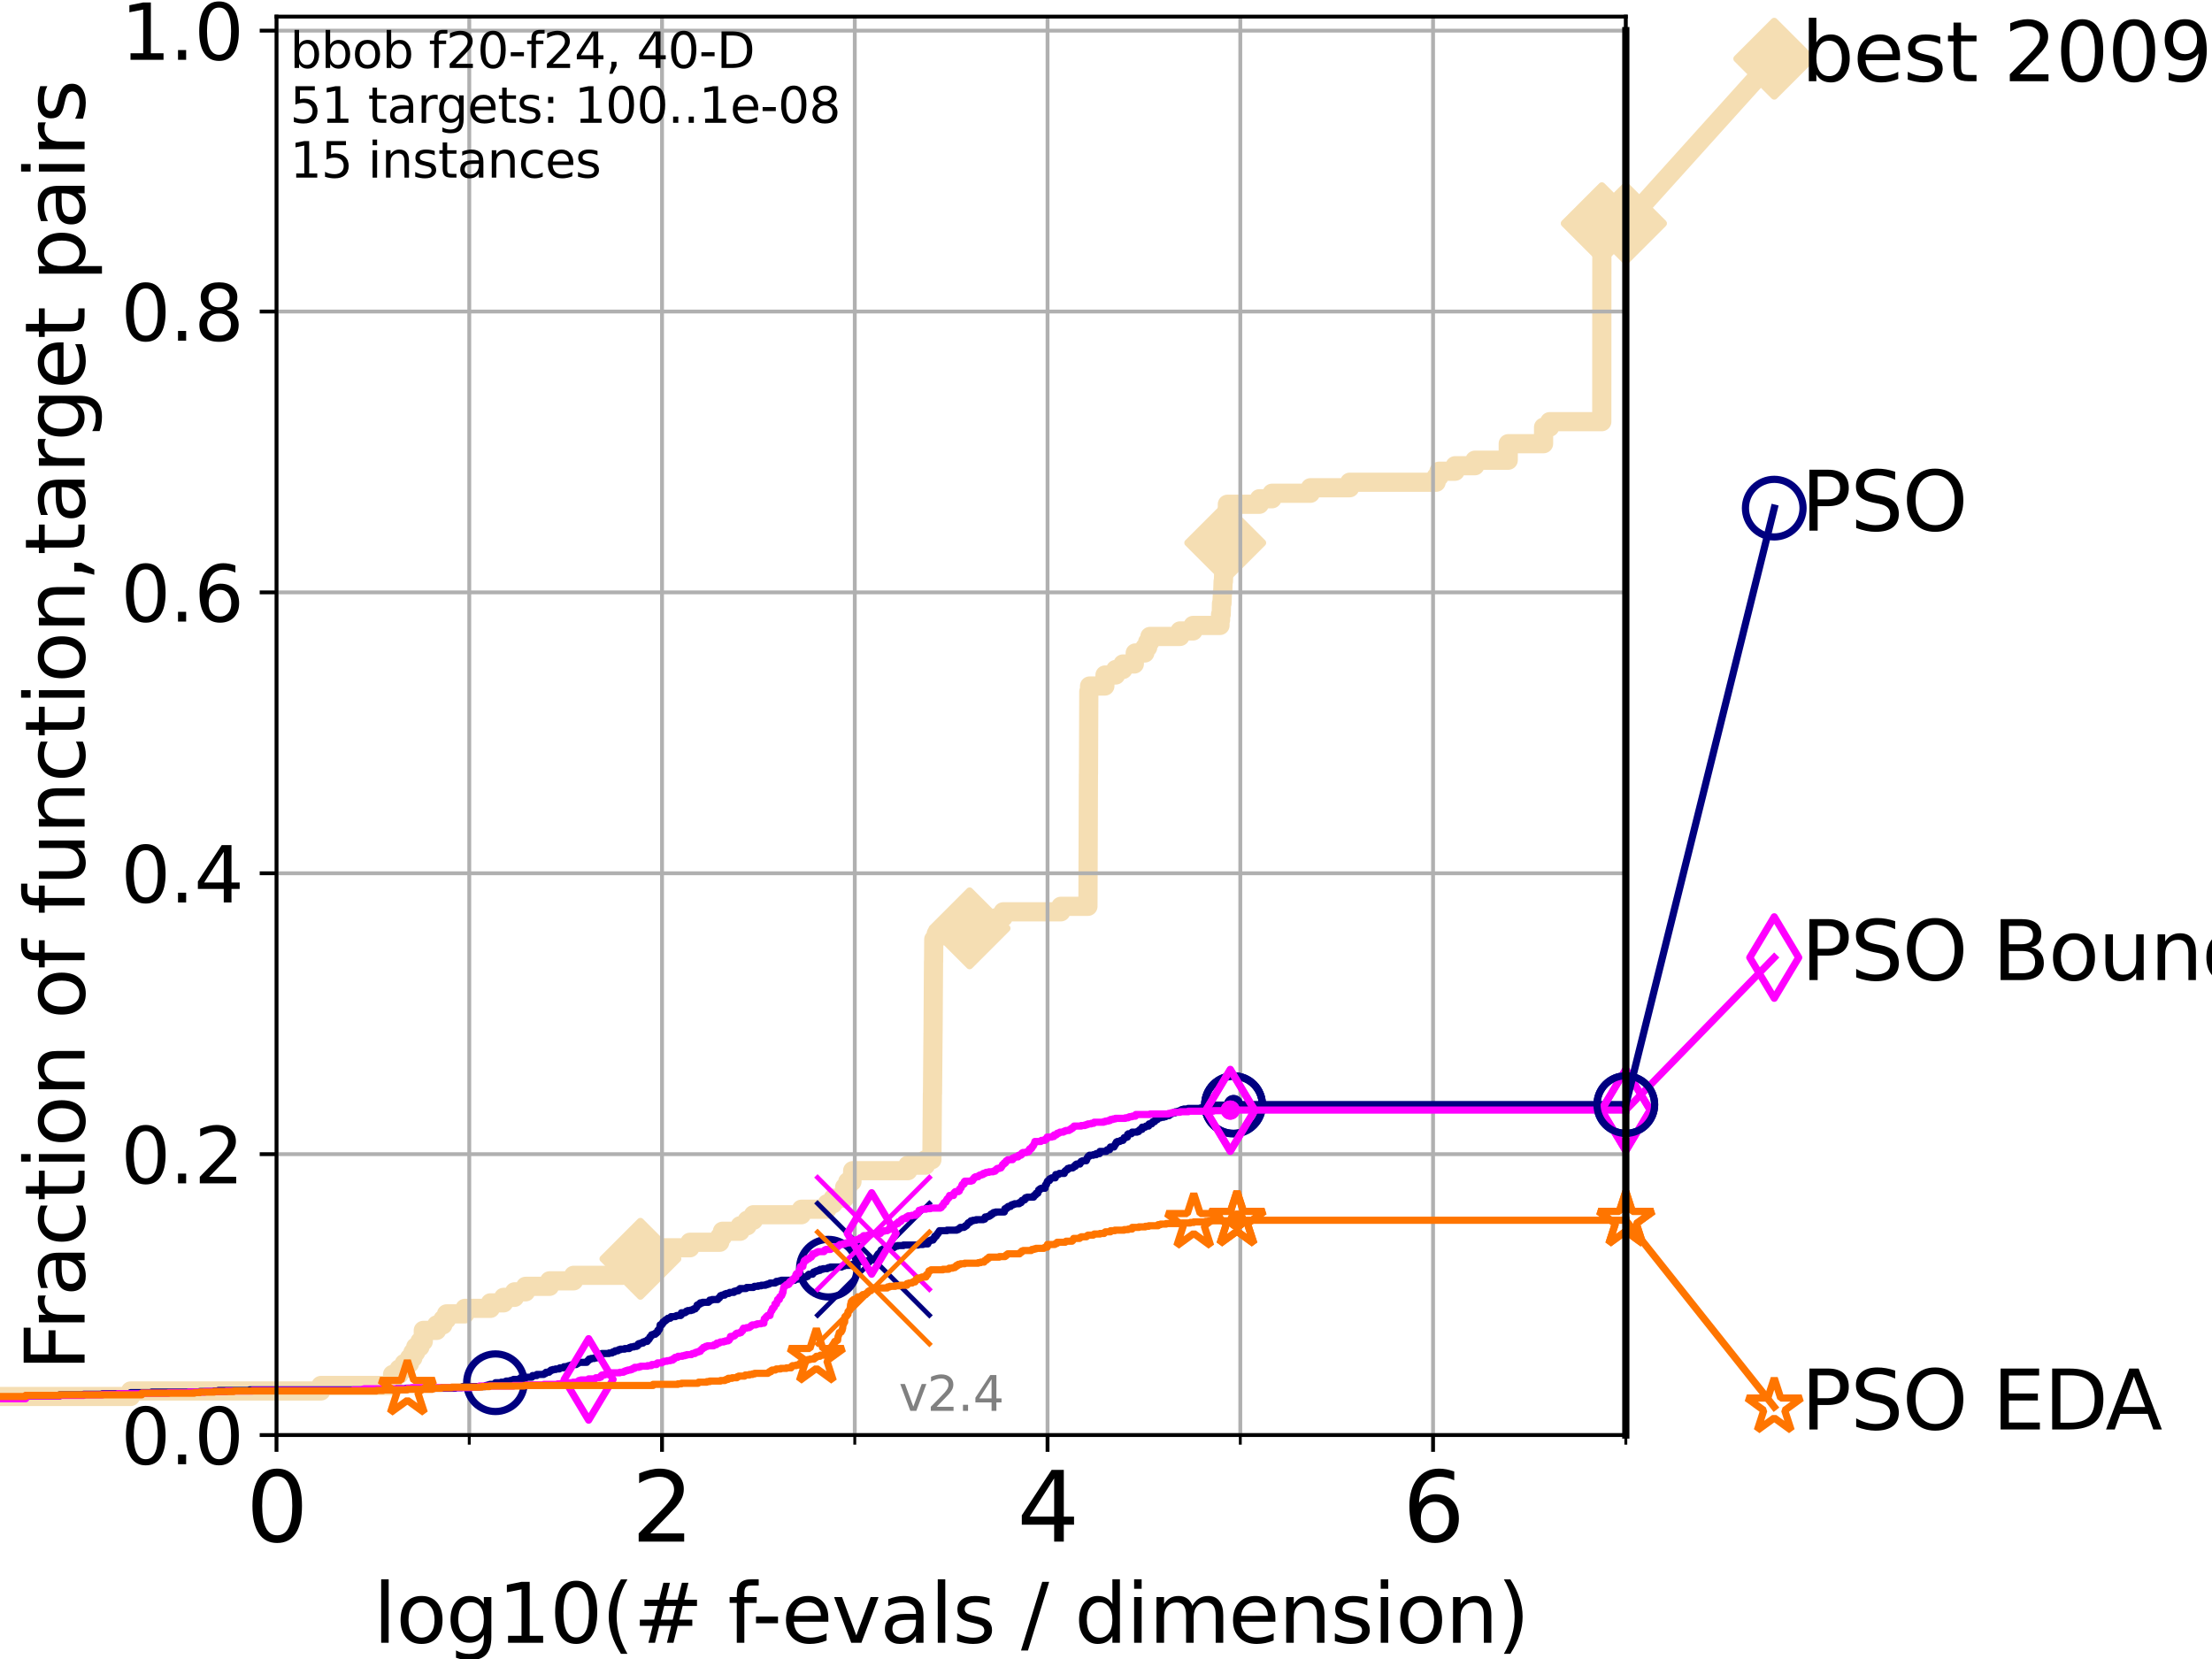 <?xml version="1.0" encoding="utf-8" standalone="no"?>
<!DOCTYPE svg PUBLIC "-//W3C//DTD SVG 1.1//EN"
  "http://www.w3.org/Graphics/SVG/1.1/DTD/svg11.dtd">
<svg height="345.6pt" version="1.1" viewBox="0 0 460.8 345.6" width="460.8pt" xmlns="http://www.w3.org/2000/svg" xmlns:xlink="http://www.w3.org/1999/xlink">
 <defs>
  <style type="text/css">*{stroke-linecap:butt;stroke-linejoin:round;}</style>
 </defs>
 <g id="figure_1">
  <g id="patch_1">
   <path d="M 0 345.6 
L 460.8 345.6 
L 460.8 0 
L 0 0 
z
" style="fill:#ffffff;"/>
  </g>
  <g id="axes_1">
   <g id="patch_2">
    <path d="M 57.6 298.944 
L 338.688 298.944 
L 338.688 3.456 
L 57.6 3.456 
z
" style="fill:#ffffff;"/>
   </g>
   <g id="line2d_1">
    <path d="M -1 290.913 
L 27.204 290.913 
L 27.204 289.766 
L 66.854 289.766 
L 66.854 288.618 
L 81.776 288.618 
L 81.776 286.324 
L 83.138 286.324 
L 83.138 285.176 
L 84.213 285.176 
L 84.213 284.029 
L 85.315 284.029 
L 85.315 282.882 
L 86.013 282.882 
L 86.013 281.734 
L 86.601 281.734 
L 86.601 280.587 
L 87.487 280.587 
L 87.487 279.44 
L 88.18 279.44 
L 88.18 277.145 
L 90.966 277.145 
L 90.966 275.998 
L 92.267 275.998 
L 92.267 274.851 
L 93.027 274.851 
L 93.027 273.703 
L 96.861 273.703 
L 96.861 272.556 
L 102.162 272.556 
L 102.162 271.409 
L 104.913 271.409 
L 104.913 270.261 
L 107.188 270.261 
L 107.188 269.114 
L 109.491 269.114 
L 109.491 267.967 
L 114.486 267.967 
L 114.486 266.82 
L 119.503 266.82 
L 119.503 265.672 
L 129.623 265.672 
L 129.623 264.525 
L 129.784 264.525 
L 129.784 263.378 
L 132.47 263.378 
L 132.47 262.23 
L 133.409 262.23 
L 133.409 261.083 
L 136.813 261.083 
L 136.813 259.936 
L 143.723 259.936 
L 143.723 258.788 
L 149.931 258.788 
L 149.931 257.641 
L 150.502 257.641 
L 150.502 256.494 
L 154.186 256.494 
L 154.186 255.346 
L 155.657 255.346 
L 155.657 254.199 
L 156.961 254.199 
L 156.961 253.052 
L 166.948 253.052 
L 166.948 251.905 
L 172.291 251.905 
L 172.291 250.757 
L 173.57 250.757 
L 173.57 249.61 
L 175.936 249.61 
L 175.956 247.315 
L 176.598 247.315 
L 176.598 246.168 
L 177.48 246.168 
L 177.48 245.021 
L 177.626 245.021 
L 177.626 243.873 
L 189.134 243.873 
L 189.134 242.726 
L 192.808 242.726 
L 192.808 241.579 
L 194.133 241.579 
L 194.237 227.811 
L 194.258 227.811 
L 194.366 215.191 
L 194.373 215.191 
L 194.468 200.276 
L 194.488 200.276 
L 194.521 195.687 
L 195.029 195.687 
L 195.029 194.539 
L 198.802 194.539 
L 198.802 193.392 
L 201.983 193.392 
L 201.983 192.245 
L 207.743 192.245 
L 207.743 191.097 
L 208.986 191.097 
L 208.986 189.95 
L 220.991 189.95 
L 220.991 188.803 
L 226.637 188.803 
L 226.739 161.268 
L 226.752 161.268 
L 226.819 144.058 
L 226.978 144.058 
L 226.978 142.911 
L 230.164 142.911 
L 230.194 140.616 
L 232.418 140.616 
L 232.418 139.469 
L 233.93 139.469 
L 233.93 138.322 
L 236.301 138.322 
L 236.301 137.174 
L 236.489 137.174 
L 236.489 136.027 
L 238.488 136.027 
L 238.488 134.88 
L 239.079 134.88 
L 239.079 133.732 
L 239.55 133.732 
L 239.55 132.585 
L 245.817 132.585 
L 245.817 131.438 
L 248.541 131.438 
L 248.541 130.29 
L 254.147 130.29 
L 254.147 129.143 
L 254.265 129.143 
L 254.265 127.996 
L 254.404 127.996 
L 254.461 125.701 
L 254.566 125.701 
L 254.651 123.407 
L 254.714 123.407 
L 254.797 121.112 
L 254.861 121.112 
L 254.931 118.817 
L 254.982 118.817 
L 255.056 116.523 
L 255.136 116.523 
L 255.238 113.081 
L 255.29 113.081 
L 255.339 110.786 
L 255.416 110.786 
L 255.487 108.492 
L 255.55 108.492 
L 255.609 106.197 
L 255.684 106.197 
L 255.684 105.05 
L 262.351 105.05 
L 262.351 103.902 
L 264.991 103.902 
L 264.991 102.755 
L 272.98 102.755 
L 272.98 101.608 
L 281.167 101.608 
L 281.167 100.461 
L 299.175 100.461 
L 299.175 99.313 
L 299.767 99.313 
L 299.767 98.166 
L 303.13 98.166 
L 303.13 97.019 
L 307.244 97.019 
L 307.244 95.871 
L 314.19 95.871 
L 314.195 92.429 
L 321.553 92.429 
L 321.557 88.987 
L 322.834 88.987 
L 322.834 87.84 
L 333.68 87.84 
L 333.699 46.537 
L 338.688 46.537 
L 338.688 46.537 
" style="fill:none;stroke:#f5deb3;stroke-linecap:square;stroke-width:4;"/>
   </g>
   <g id="line2d_2">
    <defs>
     <path d="M 0 7.778 
L 7.778 0 
L 0 -7.778 
L -7.778 0 
z
" id="m8ba0fd7cf0" style="stroke:#f5deb3;stroke-linejoin:miter;stroke-width:1.5;"/>
    </defs>
    <g>
     <use style="fill:#f5deb3;stroke:#f5deb3;stroke-linejoin:miter;stroke-width:1.5;" x="133.409" xlink:href="#m8ba0fd7cf0" y="262.23"/>
     <use style="fill:#f5deb3;stroke:#f5deb3;stroke-linejoin:miter;stroke-width:1.5;" x="201.983" xlink:href="#m8ba0fd7cf0" y="193.392"/>
     <use style="fill:#f5deb3;stroke:#f5deb3;stroke-linejoin:miter;stroke-width:1.5;" x="255.238" xlink:href="#m8ba0fd7cf0" y="113.081"/>
     <use style="fill:#f5deb3;stroke:#f5deb3;stroke-linejoin:miter;stroke-width:1.5;" x="333.699" xlink:href="#m8ba0fd7cf0" y="46.537"/>
     <use style="fill:#f5deb3;stroke:#f5deb3;stroke-linejoin:miter;stroke-width:1.5;" x="333.699" xlink:href="#m8ba0fd7cf0" y="46.537"/>
     <use style="fill:#f5deb3;stroke:#f5deb3;stroke-linejoin:miter;stroke-width:1.5;" x="338.688" xlink:href="#m8ba0fd7cf0" y="46.537"/>
    </g>
   </g>
   <g id="line2d_3">
    <path style="fill:none;stroke:#f5deb3;stroke-linecap:square;stroke-width:4;"/>
    <g/>
   </g>
   <g id="line2d_4">
    <path d="M 338.688 46.537 
L 369.608 12.233 
" style="fill:none;stroke:#f5deb3;stroke-linecap:square;stroke-width:4;"/>
    <g>
     <use style="fill:#f5deb3;stroke:#f5deb3;stroke-linejoin:miter;stroke-width:1.5;" x="338.688" xlink:href="#m8ba0fd7cf0" y="46.537"/>
     <use style="fill:#f5deb3;stroke:#f5deb3;stroke-linejoin:miter;stroke-width:1.5;" x="369.608" xlink:href="#m8ba0fd7cf0" y="12.233"/>
    </g>
   </g>
   <g id="matplotlib.axis_1">
    <g id="xtick_1">
     <g id="line2d_5">
      <path clip-path="url(#pf54d9cb5c6)" d="M 57.6 298.944 
L 57.6 3.456 
" style="fill:none;stroke:#b0b0b0;stroke-linecap:square;stroke-width:0.8;"/>
     </g>
     <g id="line2d_6">
      <defs>
       <path d="M 0 0 
L 0 3.5 
" id="mbcb16557e5" style="stroke:#000000;stroke-width:0.8;"/>
      </defs>
      <g>
       <use style="stroke:#000000;stroke-width:0.8;" x="57.6" xlink:href="#mbcb16557e5" y="298.944"/>
      </g>
     </g>
     <g id="text_1">
      <!-- 0 -->
      <g transform="translate(51.237 321.141)scale(0.2 -0.2)">
       <defs>
        <path d="M 2034 4250 
Q 1547 4250 1301 3770 
Q 1056 3291 1056 2328 
Q 1056 1369 1301 889 
Q 1547 409 2034 409 
Q 2525 409 2770 889 
Q 3016 1369 3016 2328 
Q 3016 3291 2770 3770 
Q 2525 4250 2034 4250 
z
M 2034 4750 
Q 2819 4750 3233 4129 
Q 3647 3509 3647 2328 
Q 3647 1150 3233 529 
Q 2819 -91 2034 -91 
Q 1250 -91 836 529 
Q 422 1150 422 2328 
Q 422 3509 836 4129 
Q 1250 4750 2034 4750 
z
" id="DejaVuSans-30" transform="scale(0.016)"/>
       </defs>
       <use xlink:href="#DejaVuSans-30"/>
      </g>
     </g>
    </g>
    <g id="xtick_2">
     <g id="line2d_7">
      <path clip-path="url(#pf54d9cb5c6)" d="M 137.911 298.944 
L 137.911 3.456 
" style="fill:none;stroke:#b0b0b0;stroke-linecap:square;stroke-width:0.8;"/>
     </g>
     <g id="line2d_8">
      <g>
       <use style="stroke:#000000;stroke-width:0.8;" x="137.911" xlink:href="#mbcb16557e5" y="298.944"/>
      </g>
     </g>
     <g id="text_2">
      <!-- 2 -->
      <g transform="translate(131.548 321.141)scale(0.2 -0.2)">
       <defs>
        <path d="M 1228 531 
L 3431 531 
L 3431 0 
L 469 0 
L 469 531 
Q 828 903 1448 1529 
Q 2069 2156 2228 2338 
Q 2531 2678 2651 2914 
Q 2772 3150 2772 3378 
Q 2772 3750 2511 3984 
Q 2250 4219 1831 4219 
Q 1534 4219 1204 4116 
Q 875 4013 500 3803 
L 500 4441 
Q 881 4594 1212 4672 
Q 1544 4750 1819 4750 
Q 2544 4750 2975 4387 
Q 3406 4025 3406 3419 
Q 3406 3131 3298 2873 
Q 3191 2616 2906 2266 
Q 2828 2175 2409 1742 
Q 1991 1309 1228 531 
z
" id="DejaVuSans-32" transform="scale(0.016)"/>
       </defs>
       <use xlink:href="#DejaVuSans-32"/>
      </g>
     </g>
    </g>
    <g id="xtick_3">
     <g id="line2d_9">
      <path clip-path="url(#pf54d9cb5c6)" d="M 218.222 298.944 
L 218.222 3.456 
" style="fill:none;stroke:#b0b0b0;stroke-linecap:square;stroke-width:0.8;"/>
     </g>
     <g id="line2d_10">
      <g>
       <use style="stroke:#000000;stroke-width:0.8;" x="218.222" xlink:href="#mbcb16557e5" y="298.944"/>
      </g>
     </g>
     <g id="text_3">
      <!-- 4 -->
      <g transform="translate(211.859 321.141)scale(0.2 -0.2)">
       <defs>
        <path d="M 2419 4116 
L 825 1625 
L 2419 1625 
L 2419 4116 
z
M 2253 4666 
L 3047 4666 
L 3047 1625 
L 3713 1625 
L 3713 1100 
L 3047 1100 
L 3047 0 
L 2419 0 
L 2419 1100 
L 313 1100 
L 313 1709 
L 2253 4666 
z
" id="DejaVuSans-34" transform="scale(0.016)"/>
       </defs>
       <use xlink:href="#DejaVuSans-34"/>
      </g>
     </g>
    </g>
    <g id="xtick_4">
     <g id="line2d_11">
      <path clip-path="url(#pf54d9cb5c6)" d="M 298.533 298.944 
L 298.533 3.456 
" style="fill:none;stroke:#b0b0b0;stroke-linecap:square;stroke-width:0.8;"/>
     </g>
     <g id="line2d_12">
      <g>
       <use style="stroke:#000000;stroke-width:0.8;" x="298.533" xlink:href="#mbcb16557e5" y="298.944"/>
      </g>
     </g>
     <g id="text_4">
      <!-- 6 -->
      <g transform="translate(292.17 321.141)scale(0.2 -0.2)">
       <defs>
        <path d="M 2113 2584 
Q 1688 2584 1439 2293 
Q 1191 2003 1191 1497 
Q 1191 994 1439 701 
Q 1688 409 2113 409 
Q 2538 409 2786 701 
Q 3034 994 3034 1497 
Q 3034 2003 2786 2293 
Q 2538 2584 2113 2584 
z
M 3366 4563 
L 3366 3988 
Q 3128 4100 2886 4159 
Q 2644 4219 2406 4219 
Q 1781 4219 1451 3797 
Q 1122 3375 1075 2522 
Q 1259 2794 1537 2939 
Q 1816 3084 2150 3084 
Q 2853 3084 3261 2657 
Q 3669 2231 3669 1497 
Q 3669 778 3244 343 
Q 2819 -91 2113 -91 
Q 1303 -91 875 529 
Q 447 1150 447 2328 
Q 447 3434 972 4092 
Q 1497 4750 2381 4750 
Q 2619 4750 2861 4703 
Q 3103 4656 3366 4563 
z
" id="DejaVuSans-36" transform="scale(0.016)"/>
       </defs>
       <use xlink:href="#DejaVuSans-36"/>
      </g>
     </g>
    </g>
    <g id="xtick_5">
     <g id="line2d_13">
      <path clip-path="url(#pf54d9cb5c6)" d="M 97.755 298.944 
L 97.755 3.456 
" style="fill:none;stroke:#b0b0b0;stroke-linecap:square;stroke-width:0.8;"/>
     </g>
     <g id="line2d_14">
      <defs>
       <path d="M 0 0 
L 0 2 
" id="m1440bb9a45" style="stroke:#000000;stroke-width:0.6;"/>
      </defs>
      <g>
       <use style="stroke:#000000;stroke-width:0.6;" x="97.755" xlink:href="#m1440bb9a45" y="298.944"/>
      </g>
     </g>
    </g>
    <g id="xtick_6">
     <g id="line2d_15">
      <path clip-path="url(#pf54d9cb5c6)" d="M 178.066 298.944 
L 178.066 3.456 
" style="fill:none;stroke:#b0b0b0;stroke-linecap:square;stroke-width:0.8;"/>
     </g>
     <g id="line2d_16">
      <g>
       <use style="stroke:#000000;stroke-width:0.6;" x="178.066" xlink:href="#m1440bb9a45" y="298.944"/>
      </g>
     </g>
    </g>
    <g id="xtick_7">
     <g id="line2d_17">
      <path clip-path="url(#pf54d9cb5c6)" d="M 258.377 298.944 
L 258.377 3.456 
" style="fill:none;stroke:#b0b0b0;stroke-linecap:square;stroke-width:0.8;"/>
     </g>
     <g id="line2d_18">
      <g>
       <use style="stroke:#000000;stroke-width:0.6;" x="258.377" xlink:href="#m1440bb9a45" y="298.944"/>
      </g>
     </g>
    </g>
    <g id="xtick_8">
     <g id="line2d_19">
      <path clip-path="url(#pf54d9cb5c6)" d="M 338.688 298.944 
L 338.688 3.456 
" style="fill:none;stroke:#b0b0b0;stroke-linecap:square;stroke-width:0.8;"/>
     </g>
     <g id="line2d_20">
      <g>
       <use style="stroke:#000000;stroke-width:0.6;" x="338.688" xlink:href="#m1440bb9a45" y="298.944"/>
      </g>
     </g>
    </g>
    <g id="text_5">
     <!-- log10(# f-evals / dimension) -->
     <g transform="translate(77.764 342.218)scale(0.17 -0.17)">
      <defs>
       <path d="M 603 4863 
L 1178 4863 
L 1178 0 
L 603 0 
L 603 4863 
z
" id="DejaVuSans-6c" transform="scale(0.016)"/>
       <path d="M 1959 3097 
Q 1497 3097 1228 2736 
Q 959 2375 959 1747 
Q 959 1119 1226 758 
Q 1494 397 1959 397 
Q 2419 397 2687 759 
Q 2956 1122 2956 1747 
Q 2956 2369 2687 2733 
Q 2419 3097 1959 3097 
z
M 1959 3584 
Q 2709 3584 3137 3096 
Q 3566 2609 3566 1747 
Q 3566 888 3137 398 
Q 2709 -91 1959 -91 
Q 1206 -91 779 398 
Q 353 888 353 1747 
Q 353 2609 779 3096 
Q 1206 3584 1959 3584 
z
" id="DejaVuSans-6f" transform="scale(0.016)"/>
       <path d="M 2906 1791 
Q 2906 2416 2648 2759 
Q 2391 3103 1925 3103 
Q 1463 3103 1205 2759 
Q 947 2416 947 1791 
Q 947 1169 1205 825 
Q 1463 481 1925 481 
Q 2391 481 2648 825 
Q 2906 1169 2906 1791 
z
M 3481 434 
Q 3481 -459 3084 -895 
Q 2688 -1331 1869 -1331 
Q 1566 -1331 1297 -1286 
Q 1028 -1241 775 -1147 
L 775 -588 
Q 1028 -725 1275 -790 
Q 1522 -856 1778 -856 
Q 2344 -856 2625 -561 
Q 2906 -266 2906 331 
L 2906 616 
Q 2728 306 2450 153 
Q 2172 0 1784 0 
Q 1141 0 747 490 
Q 353 981 353 1791 
Q 353 2603 747 3093 
Q 1141 3584 1784 3584 
Q 2172 3584 2450 3431 
Q 2728 3278 2906 2969 
L 2906 3500 
L 3481 3500 
L 3481 434 
z
" id="DejaVuSans-67" transform="scale(0.016)"/>
       <path d="M 794 531 
L 1825 531 
L 1825 4091 
L 703 3866 
L 703 4441 
L 1819 4666 
L 2450 4666 
L 2450 531 
L 3481 531 
L 3481 0 
L 794 0 
L 794 531 
z
" id="DejaVuSans-31" transform="scale(0.016)"/>
       <path d="M 1984 4856 
Q 1566 4138 1362 3434 
Q 1159 2731 1159 2009 
Q 1159 1288 1364 580 
Q 1569 -128 1984 -844 
L 1484 -844 
Q 1016 -109 783 600 
Q 550 1309 550 2009 
Q 550 2706 781 3412 
Q 1013 4119 1484 4856 
L 1984 4856 
z
" id="DejaVuSans-28" transform="scale(0.016)"/>
       <path d="M 3272 2816 
L 2363 2816 
L 2100 1772 
L 3016 1772 
L 3272 2816 
z
M 2803 4594 
L 2478 3297 
L 3391 3297 
L 3719 4594 
L 4219 4594 
L 3897 3297 
L 4872 3297 
L 4872 2816 
L 3775 2816 
L 3519 1772 
L 4513 1772 
L 4513 1294 
L 3397 1294 
L 3072 0 
L 2572 0 
L 2894 1294 
L 1978 1294 
L 1656 0 
L 1153 0 
L 1478 1294 
L 494 1294 
L 494 1772 
L 1594 1772 
L 1856 2816 
L 850 2816 
L 850 3297 
L 1978 3297 
L 2297 4594 
L 2803 4594 
z
" id="DejaVuSans-23" transform="scale(0.016)"/>
       <path id="DejaVuSans-20" transform="scale(0.016)"/>
       <path d="M 2375 4863 
L 2375 4384 
L 1825 4384 
Q 1516 4384 1395 4259 
Q 1275 4134 1275 3809 
L 1275 3500 
L 2222 3500 
L 2222 3053 
L 1275 3053 
L 1275 0 
L 697 0 
L 697 3053 
L 147 3053 
L 147 3500 
L 697 3500 
L 697 3744 
Q 697 4328 969 4595 
Q 1241 4863 1831 4863 
L 2375 4863 
z
" id="DejaVuSans-66" transform="scale(0.016)"/>
       <path d="M 313 2009 
L 1997 2009 
L 1997 1497 
L 313 1497 
L 313 2009 
z
" id="DejaVuSans-2d" transform="scale(0.016)"/>
       <path d="M 3597 1894 
L 3597 1613 
L 953 1613 
Q 991 1019 1311 708 
Q 1631 397 2203 397 
Q 2534 397 2845 478 
Q 3156 559 3463 722 
L 3463 178 
Q 3153 47 2828 -22 
Q 2503 -91 2169 -91 
Q 1331 -91 842 396 
Q 353 884 353 1716 
Q 353 2575 817 3079 
Q 1281 3584 2069 3584 
Q 2775 3584 3186 3129 
Q 3597 2675 3597 1894 
z
M 3022 2063 
Q 3016 2534 2758 2815 
Q 2500 3097 2075 3097 
Q 1594 3097 1305 2825 
Q 1016 2553 972 2059 
L 3022 2063 
z
" id="DejaVuSans-65" transform="scale(0.016)"/>
       <path d="M 191 3500 
L 800 3500 
L 1894 563 
L 2988 3500 
L 3597 3500 
L 2284 0 
L 1503 0 
L 191 3500 
z
" id="DejaVuSans-76" transform="scale(0.016)"/>
       <path d="M 2194 1759 
Q 1497 1759 1228 1600 
Q 959 1441 959 1056 
Q 959 750 1161 570 
Q 1363 391 1709 391 
Q 2188 391 2477 730 
Q 2766 1069 2766 1631 
L 2766 1759 
L 2194 1759 
z
M 3341 1997 
L 3341 0 
L 2766 0 
L 2766 531 
Q 2569 213 2275 61 
Q 1981 -91 1556 -91 
Q 1019 -91 701 211 
Q 384 513 384 1019 
Q 384 1609 779 1909 
Q 1175 2209 1959 2209 
L 2766 2209 
L 2766 2266 
Q 2766 2663 2505 2880 
Q 2244 3097 1772 3097 
Q 1472 3097 1187 3025 
Q 903 2953 641 2809 
L 641 3341 
Q 956 3463 1253 3523 
Q 1550 3584 1831 3584 
Q 2591 3584 2966 3190 
Q 3341 2797 3341 1997 
z
" id="DejaVuSans-61" transform="scale(0.016)"/>
       <path d="M 2834 3397 
L 2834 2853 
Q 2591 2978 2328 3040 
Q 2066 3103 1784 3103 
Q 1356 3103 1142 2972 
Q 928 2841 928 2578 
Q 928 2378 1081 2264 
Q 1234 2150 1697 2047 
L 1894 2003 
Q 2506 1872 2764 1633 
Q 3022 1394 3022 966 
Q 3022 478 2636 193 
Q 2250 -91 1575 -91 
Q 1294 -91 989 -36 
Q 684 19 347 128 
L 347 722 
Q 666 556 975 473 
Q 1284 391 1588 391 
Q 1994 391 2212 530 
Q 2431 669 2431 922 
Q 2431 1156 2273 1281 
Q 2116 1406 1581 1522 
L 1381 1569 
Q 847 1681 609 1914 
Q 372 2147 372 2553 
Q 372 3047 722 3315 
Q 1072 3584 1716 3584 
Q 2034 3584 2315 3537 
Q 2597 3491 2834 3397 
z
" id="DejaVuSans-73" transform="scale(0.016)"/>
       <path d="M 1625 4666 
L 2156 4666 
L 531 -594 
L 0 -594 
L 1625 4666 
z
" id="DejaVuSans-2f" transform="scale(0.016)"/>
       <path d="M 2906 2969 
L 2906 4863 
L 3481 4863 
L 3481 0 
L 2906 0 
L 2906 525 
Q 2725 213 2448 61 
Q 2172 -91 1784 -91 
Q 1150 -91 751 415 
Q 353 922 353 1747 
Q 353 2572 751 3078 
Q 1150 3584 1784 3584 
Q 2172 3584 2448 3432 
Q 2725 3281 2906 2969 
z
M 947 1747 
Q 947 1113 1208 752 
Q 1469 391 1925 391 
Q 2381 391 2643 752 
Q 2906 1113 2906 1747 
Q 2906 2381 2643 2742 
Q 2381 3103 1925 3103 
Q 1469 3103 1208 2742 
Q 947 2381 947 1747 
z
" id="DejaVuSans-64" transform="scale(0.016)"/>
       <path d="M 603 3500 
L 1178 3500 
L 1178 0 
L 603 0 
L 603 3500 
z
M 603 4863 
L 1178 4863 
L 1178 4134 
L 603 4134 
L 603 4863 
z
" id="DejaVuSans-69" transform="scale(0.016)"/>
       <path d="M 3328 2828 
Q 3544 3216 3844 3400 
Q 4144 3584 4550 3584 
Q 5097 3584 5394 3201 
Q 5691 2819 5691 2113 
L 5691 0 
L 5113 0 
L 5113 2094 
Q 5113 2597 4934 2840 
Q 4756 3084 4391 3084 
Q 3944 3084 3684 2787 
Q 3425 2491 3425 1978 
L 3425 0 
L 2847 0 
L 2847 2094 
Q 2847 2600 2669 2842 
Q 2491 3084 2119 3084 
Q 1678 3084 1418 2786 
Q 1159 2488 1159 1978 
L 1159 0 
L 581 0 
L 581 3500 
L 1159 3500 
L 1159 2956 
Q 1356 3278 1631 3431 
Q 1906 3584 2284 3584 
Q 2666 3584 2933 3390 
Q 3200 3197 3328 2828 
z
" id="DejaVuSans-6d" transform="scale(0.016)"/>
       <path d="M 3513 2113 
L 3513 0 
L 2938 0 
L 2938 2094 
Q 2938 2591 2744 2837 
Q 2550 3084 2163 3084 
Q 1697 3084 1428 2787 
Q 1159 2491 1159 1978 
L 1159 0 
L 581 0 
L 581 3500 
L 1159 3500 
L 1159 2956 
Q 1366 3272 1645 3428 
Q 1925 3584 2291 3584 
Q 2894 3584 3203 3211 
Q 3513 2838 3513 2113 
z
" id="DejaVuSans-6e" transform="scale(0.016)"/>
       <path d="M 513 4856 
L 1013 4856 
Q 1481 4119 1714 3412 
Q 1947 2706 1947 2009 
Q 1947 1309 1714 600 
Q 1481 -109 1013 -844 
L 513 -844 
Q 928 -128 1133 580 
Q 1338 1288 1338 2009 
Q 1338 2731 1133 3434 
Q 928 4138 513 4856 
z
" id="DejaVuSans-29" transform="scale(0.016)"/>
      </defs>
      <use xlink:href="#DejaVuSans-6c"/>
      <use x="27.783" xlink:href="#DejaVuSans-6f"/>
      <use x="88.965" xlink:href="#DejaVuSans-67"/>
      <use x="152.441" xlink:href="#DejaVuSans-31"/>
      <use x="216.064" xlink:href="#DejaVuSans-30"/>
      <use x="279.688" xlink:href="#DejaVuSans-28"/>
      <use x="318.701" xlink:href="#DejaVuSans-23"/>
      <use x="402.49" xlink:href="#DejaVuSans-20"/>
      <use x="434.277" xlink:href="#DejaVuSans-66"/>
      <use x="463.982" xlink:href="#DejaVuSans-2d"/>
      <use x="500.066" xlink:href="#DejaVuSans-65"/>
      <use x="561.59" xlink:href="#DejaVuSans-76"/>
      <use x="620.77" xlink:href="#DejaVuSans-61"/>
      <use x="682.049" xlink:href="#DejaVuSans-6c"/>
      <use x="709.832" xlink:href="#DejaVuSans-73"/>
      <use x="761.932" xlink:href="#DejaVuSans-20"/>
      <use x="793.719" xlink:href="#DejaVuSans-2f"/>
      <use x="827.41" xlink:href="#DejaVuSans-20"/>
      <use x="859.197" xlink:href="#DejaVuSans-64"/>
      <use x="922.674" xlink:href="#DejaVuSans-69"/>
      <use x="950.457" xlink:href="#DejaVuSans-6d"/>
      <use x="1047.869" xlink:href="#DejaVuSans-65"/>
      <use x="1109.393" xlink:href="#DejaVuSans-6e"/>
      <use x="1172.771" xlink:href="#DejaVuSans-73"/>
      <use x="1224.871" xlink:href="#DejaVuSans-69"/>
      <use x="1252.654" xlink:href="#DejaVuSans-6f"/>
      <use x="1313.836" xlink:href="#DejaVuSans-6e"/>
      <use x="1377.215" xlink:href="#DejaVuSans-29"/>
     </g>
    </g>
   </g>
   <g id="matplotlib.axis_2">
    <g id="ytick_1">
     <g id="line2d_21">
      <path clip-path="url(#pf54d9cb5c6)" d="M 57.6 298.944 
L 338.688 298.944 
" style="fill:none;stroke:#b0b0b0;stroke-linecap:square;stroke-width:0.8;"/>
     </g>
     <g id="line2d_22">
      <defs>
       <path d="M 0 0 
L -3.5 0 
" id="m90f07b8e12" style="stroke:#000000;stroke-width:0.8;"/>
      </defs>
      <g>
       <use style="stroke:#000000;stroke-width:0.8;" x="57.6" xlink:href="#m90f07b8e12" y="298.944"/>
      </g>
     </g>
     <g id="text_6">
      <!-- 0.0 -->
      <g transform="translate(25.155 305.023)scale(0.16 -0.16)">
       <defs>
        <path d="M 684 794 
L 1344 794 
L 1344 0 
L 684 0 
L 684 794 
z
" id="DejaVuSans-2e" transform="scale(0.016)"/>
       </defs>
       <use xlink:href="#DejaVuSans-30"/>
       <use x="63.623" xlink:href="#DejaVuSans-2e"/>
       <use x="95.41" xlink:href="#DejaVuSans-30"/>
      </g>
     </g>
    </g>
    <g id="ytick_2">
     <g id="line2d_23">
      <path clip-path="url(#pf54d9cb5c6)" d="M 57.6 240.432 
L 338.688 240.432 
" style="fill:none;stroke:#b0b0b0;stroke-linecap:square;stroke-width:0.8;"/>
     </g>
     <g id="line2d_24">
      <g>
       <use style="stroke:#000000;stroke-width:0.8;" x="57.6" xlink:href="#m90f07b8e12" y="240.432"/>
      </g>
     </g>
     <g id="text_7">
      <!-- 0.2 -->
      <g transform="translate(25.155 246.51)scale(0.16 -0.16)">
       <use xlink:href="#DejaVuSans-30"/>
       <use x="63.623" xlink:href="#DejaVuSans-2e"/>
       <use x="95.41" xlink:href="#DejaVuSans-32"/>
      </g>
     </g>
    </g>
    <g id="ytick_3">
     <g id="line2d_25">
      <path clip-path="url(#pf54d9cb5c6)" d="M 57.6 181.919 
L 338.688 181.919 
" style="fill:none;stroke:#b0b0b0;stroke-linecap:square;stroke-width:0.8;"/>
     </g>
     <g id="line2d_26">
      <g>
       <use style="stroke:#000000;stroke-width:0.8;" x="57.6" xlink:href="#m90f07b8e12" y="181.919"/>
      </g>
     </g>
     <g id="text_8">
      <!-- 0.4 -->
      <g transform="translate(25.155 187.998)scale(0.16 -0.16)">
       <use xlink:href="#DejaVuSans-30"/>
       <use x="63.623" xlink:href="#DejaVuSans-2e"/>
       <use x="95.41" xlink:href="#DejaVuSans-34"/>
      </g>
     </g>
    </g>
    <g id="ytick_4">
     <g id="line2d_27">
      <path clip-path="url(#pf54d9cb5c6)" d="M 57.6 123.407 
L 338.688 123.407 
" style="fill:none;stroke:#b0b0b0;stroke-linecap:square;stroke-width:0.8;"/>
     </g>
     <g id="line2d_28">
      <g>
       <use style="stroke:#000000;stroke-width:0.8;" x="57.6" xlink:href="#m90f07b8e12" y="123.407"/>
      </g>
     </g>
     <g id="text_9">
      <!-- 0.6 -->
      <g transform="translate(25.155 129.485)scale(0.16 -0.16)">
       <use xlink:href="#DejaVuSans-30"/>
       <use x="63.623" xlink:href="#DejaVuSans-2e"/>
       <use x="95.41" xlink:href="#DejaVuSans-36"/>
      </g>
     </g>
    </g>
    <g id="ytick_5">
     <g id="line2d_29">
      <path clip-path="url(#pf54d9cb5c6)" d="M 57.6 64.894 
L 338.688 64.894 
" style="fill:none;stroke:#b0b0b0;stroke-linecap:square;stroke-width:0.8;"/>
     </g>
     <g id="line2d_30">
      <g>
       <use style="stroke:#000000;stroke-width:0.8;" x="57.6" xlink:href="#m90f07b8e12" y="64.894"/>
      </g>
     </g>
     <g id="text_10">
      <!-- 0.8 -->
      <g transform="translate(25.155 70.973)scale(0.16 -0.16)">
       <defs>
        <path d="M 2034 2216 
Q 1584 2216 1326 1975 
Q 1069 1734 1069 1313 
Q 1069 891 1326 650 
Q 1584 409 2034 409 
Q 2484 409 2743 651 
Q 3003 894 3003 1313 
Q 3003 1734 2745 1975 
Q 2488 2216 2034 2216 
z
M 1403 2484 
Q 997 2584 770 2862 
Q 544 3141 544 3541 
Q 544 4100 942 4425 
Q 1341 4750 2034 4750 
Q 2731 4750 3128 4425 
Q 3525 4100 3525 3541 
Q 3525 3141 3298 2862 
Q 3072 2584 2669 2484 
Q 3125 2378 3379 2068 
Q 3634 1759 3634 1313 
Q 3634 634 3220 271 
Q 2806 -91 2034 -91 
Q 1263 -91 848 271 
Q 434 634 434 1313 
Q 434 1759 690 2068 
Q 947 2378 1403 2484 
z
M 1172 3481 
Q 1172 3119 1398 2916 
Q 1625 2713 2034 2713 
Q 2441 2713 2670 2916 
Q 2900 3119 2900 3481 
Q 2900 3844 2670 4047 
Q 2441 4250 2034 4250 
Q 1625 4250 1398 4047 
Q 1172 3844 1172 3481 
z
" id="DejaVuSans-38" transform="scale(0.016)"/>
       </defs>
       <use xlink:href="#DejaVuSans-30"/>
       <use x="63.623" xlink:href="#DejaVuSans-2e"/>
       <use x="95.41" xlink:href="#DejaVuSans-38"/>
      </g>
     </g>
    </g>
    <g id="ytick_6">
     <g id="line2d_31">
      <path clip-path="url(#pf54d9cb5c6)" d="M 57.6 6.382 
L 338.688 6.382 
" style="fill:none;stroke:#b0b0b0;stroke-linecap:square;stroke-width:0.8;"/>
     </g>
     <g id="line2d_32">
      <g>
       <use style="stroke:#000000;stroke-width:0.8;" x="57.6" xlink:href="#m90f07b8e12" y="6.382"/>
      </g>
     </g>
     <g id="text_11">
      <!-- 1.0 -->
      <g transform="translate(25.155 12.46)scale(0.16 -0.16)">
       <use xlink:href="#DejaVuSans-31"/>
       <use x="63.623" xlink:href="#DejaVuSans-2e"/>
       <use x="95.41" xlink:href="#DejaVuSans-30"/>
      </g>
     </g>
    </g>
    <g id="text_12">
     <!-- Fraction of function,target pairs -->
     <g transform="translate(17.62 285.585)rotate(-90)scale(0.17 -0.17)">
      <defs>
       <path d="M 628 4666 
L 3309 4666 
L 3309 4134 
L 1259 4134 
L 1259 2759 
L 3109 2759 
L 3109 2228 
L 1259 2228 
L 1259 0 
L 628 0 
L 628 4666 
z
" id="DejaVuSans-46" transform="scale(0.016)"/>
       <path d="M 2631 2963 
Q 2534 3019 2420 3045 
Q 2306 3072 2169 3072 
Q 1681 3072 1420 2755 
Q 1159 2438 1159 1844 
L 1159 0 
L 581 0 
L 581 3500 
L 1159 3500 
L 1159 2956 
Q 1341 3275 1631 3429 
Q 1922 3584 2338 3584 
Q 2397 3584 2469 3576 
Q 2541 3569 2628 3553 
L 2631 2963 
z
" id="DejaVuSans-72" transform="scale(0.016)"/>
       <path d="M 3122 3366 
L 3122 2828 
Q 2878 2963 2633 3030 
Q 2388 3097 2138 3097 
Q 1578 3097 1268 2742 
Q 959 2388 959 1747 
Q 959 1106 1268 751 
Q 1578 397 2138 397 
Q 2388 397 2633 464 
Q 2878 531 3122 666 
L 3122 134 
Q 2881 22 2623 -34 
Q 2366 -91 2075 -91 
Q 1284 -91 818 406 
Q 353 903 353 1747 
Q 353 2603 823 3093 
Q 1294 3584 2113 3584 
Q 2378 3584 2631 3529 
Q 2884 3475 3122 3366 
z
" id="DejaVuSans-63" transform="scale(0.016)"/>
       <path d="M 1172 4494 
L 1172 3500 
L 2356 3500 
L 2356 3053 
L 1172 3053 
L 1172 1153 
Q 1172 725 1289 603 
Q 1406 481 1766 481 
L 2356 481 
L 2356 0 
L 1766 0 
Q 1100 0 847 248 
Q 594 497 594 1153 
L 594 3053 
L 172 3053 
L 172 3500 
L 594 3500 
L 594 4494 
L 1172 4494 
z
" id="DejaVuSans-74" transform="scale(0.016)"/>
       <path d="M 544 1381 
L 544 3500 
L 1119 3500 
L 1119 1403 
Q 1119 906 1312 657 
Q 1506 409 1894 409 
Q 2359 409 2629 706 
Q 2900 1003 2900 1516 
L 2900 3500 
L 3475 3500 
L 3475 0 
L 2900 0 
L 2900 538 
Q 2691 219 2414 64 
Q 2138 -91 1772 -91 
Q 1169 -91 856 284 
Q 544 659 544 1381 
z
M 1991 3584 
L 1991 3584 
z
" id="DejaVuSans-75" transform="scale(0.016)"/>
       <path d="M 750 794 
L 1409 794 
L 1409 256 
L 897 -744 
L 494 -744 
L 750 256 
L 750 794 
z
" id="DejaVuSans-2c" transform="scale(0.016)"/>
       <path d="M 1159 525 
L 1159 -1331 
L 581 -1331 
L 581 3500 
L 1159 3500 
L 1159 2969 
Q 1341 3281 1617 3432 
Q 1894 3584 2278 3584 
Q 2916 3584 3314 3078 
Q 3713 2572 3713 1747 
Q 3713 922 3314 415 
Q 2916 -91 2278 -91 
Q 1894 -91 1617 61 
Q 1341 213 1159 525 
z
M 3116 1747 
Q 3116 2381 2855 2742 
Q 2594 3103 2138 3103 
Q 1681 3103 1420 2742 
Q 1159 2381 1159 1747 
Q 1159 1113 1420 752 
Q 1681 391 2138 391 
Q 2594 391 2855 752 
Q 3116 1113 3116 1747 
z
" id="DejaVuSans-70" transform="scale(0.016)"/>
      </defs>
      <use xlink:href="#DejaVuSans-46"/>
      <use x="50.27" xlink:href="#DejaVuSans-72"/>
      <use x="91.383" xlink:href="#DejaVuSans-61"/>
      <use x="152.662" xlink:href="#DejaVuSans-63"/>
      <use x="207.643" xlink:href="#DejaVuSans-74"/>
      <use x="246.852" xlink:href="#DejaVuSans-69"/>
      <use x="274.635" xlink:href="#DejaVuSans-6f"/>
      <use x="335.816" xlink:href="#DejaVuSans-6e"/>
      <use x="399.195" xlink:href="#DejaVuSans-20"/>
      <use x="430.982" xlink:href="#DejaVuSans-6f"/>
      <use x="492.164" xlink:href="#DejaVuSans-66"/>
      <use x="527.369" xlink:href="#DejaVuSans-20"/>
      <use x="559.156" xlink:href="#DejaVuSans-66"/>
      <use x="594.361" xlink:href="#DejaVuSans-75"/>
      <use x="657.74" xlink:href="#DejaVuSans-6e"/>
      <use x="721.119" xlink:href="#DejaVuSans-63"/>
      <use x="776.1" xlink:href="#DejaVuSans-74"/>
      <use x="815.309" xlink:href="#DejaVuSans-69"/>
      <use x="843.092" xlink:href="#DejaVuSans-6f"/>
      <use x="904.273" xlink:href="#DejaVuSans-6e"/>
      <use x="967.652" xlink:href="#DejaVuSans-2c"/>
      <use x="999.439" xlink:href="#DejaVuSans-74"/>
      <use x="1038.648" xlink:href="#DejaVuSans-61"/>
      <use x="1099.928" xlink:href="#DejaVuSans-72"/>
      <use x="1139.291" xlink:href="#DejaVuSans-67"/>
      <use x="1202.768" xlink:href="#DejaVuSans-65"/>
      <use x="1264.291" xlink:href="#DejaVuSans-74"/>
      <use x="1303.5" xlink:href="#DejaVuSans-20"/>
      <use x="1335.287" xlink:href="#DejaVuSans-70"/>
      <use x="1398.764" xlink:href="#DejaVuSans-61"/>
      <use x="1460.043" xlink:href="#DejaVuSans-69"/>
      <use x="1487.826" xlink:href="#DejaVuSans-72"/>
      <use x="1528.939" xlink:href="#DejaVuSans-73"/>
     </g>
    </g>
   </g>
   <g id="line2d_33">
    <defs>
     <path d="M 0 1.5 
C 0.398 1.5 0.779 1.342 1.061 1.061 
C 1.342 0.779 1.5 0.398 1.5 0 
C 1.5 -0.398 1.342 -0.779 1.061 -1.061 
C 0.779 -1.342 0.398 -1.5 0 -1.5 
C -0.398 -1.5 -0.779 -1.342 -1.061 -1.061 
C -1.342 -0.779 -1.5 -0.398 -1.5 0 
C -1.5 0.398 -1.342 0.779 -1.061 1.061 
C -0.779 1.342 -0.398 1.5 0 1.5 
z
" id="mf0b3f1bc4e" style="stroke:#f5deb3;"/>
    </defs>
    <g>
     <use style="fill:#f5deb3;stroke:#f5deb3;" x="333.699" xlink:href="#mf0b3f1bc4e" y="46.537"/>
     <use style="fill:#f5deb3;stroke:#f5deb3;" x="333.699" xlink:href="#mf0b3f1bc4e" y="46.537"/>
    </g>
   </g>
   <g id="line2d_34">
    <defs>
     <path d="M 0 1.5 
C 0.398 1.5 0.779 1.342 1.061 1.061 
C 1.342 0.779 1.5 0.398 1.5 0 
C 1.5 -0.398 1.342 -0.779 1.061 -1.061 
C 0.779 -1.342 0.398 -1.5 0 -1.5 
C -0.398 -1.5 -0.779 -1.342 -1.061 -1.061 
C -1.342 -0.779 -1.5 -0.398 -1.5 0 
C -1.5 0.398 -1.342 0.779 -1.061 1.061 
C -0.779 1.342 -0.398 1.5 0 1.5 
z
" id="mc1928f716f" style="stroke:#000080;"/>
    </defs>
    <g>
     <use style="fill:#000080;stroke:#000080;" x="256.97" xlink:href="#mc1928f716f" y="230.106"/>
     <use style="fill:#000080;stroke:#000080;" x="256.97" xlink:href="#mc1928f716f" y="230.106"/>
    </g>
   </g>
   <g id="line2d_35">
    <path d="M -1 291.142 
L 5.357 291.142 
L 5.357 290.798 
L 12.428 290.798 
L 12.428 290.569 
L 17.445 290.569 
L 17.445 290.454 
L 21.336 290.454 
L 21.336 290.339 
L 27.204 290.339 
L 27.204 290.11 
L 31.587 290.11 
L 31.587 289.995 
L 41.621 289.995 
L 41.621 289.88 
L 44.617 289.88 
L 44.617 289.766 
L 45.512 289.766 
L 45.512 289.651 
L 51.992 289.651 
L 51.992 289.536 
L 75.711 289.536 
L 75.711 289.421 
L 82.627 289.421 
L 82.627 289.307 
L 84.588 289.307 
L 84.588 289.192 
L 94.87 289.192 
L 94.87 289.077 
L 96.159 289.077 
L 96.159 288.962 
L 96.396 288.962 
L 96.396 288.848 
L 101.08 288.848 
L 101.08 288.733 
L 101.223 288.733 
L 101.223 288.618 
L 101.647 288.618 
L 101.647 288.504 
L 102.06 288.504 
L 102.06 288.389 
L 103.054 288.389 
L 103.118 288.159 
L 103.214 288.159 
L 103.214 288.045 
L 104.415 288.045 
L 104.415 287.93 
L 105.2 287.93 
L 105.2 287.815 
L 105.454 287.815 
L 105.454 287.7 
L 106.303 287.7 
L 106.303 287.586 
L 106.725 287.586 
L 106.725 287.471 
L 106.984 287.471 
L 106.984 287.356 
L 108.127 287.356 
L 108.127 287.242 
L 108.437 287.242 
L 108.437 287.012 
L 108.695 287.012 
L 108.695 286.897 
L 110.798 286.897 
L 110.798 286.783 
L 110.921 286.783 
L 110.942 286.553 
L 111.82 286.553 
L 111.839 286.324 
L 113.258 286.324 
L 113.258 286.209 
L 113.471 286.209 
L 113.471 286.094 
L 113.7 286.094 
L 113.752 285.865 
L 114.385 285.865 
L 114.385 285.75 
L 114.503 285.75 
L 114.503 285.635 
L 114.669 285.635 
L 114.669 285.521 
L 114.784 285.521 
L 114.784 285.406 
L 115.174 285.406 
L 115.174 285.291 
L 115.758 285.291 
L 115.758 285.176 
L 116.532 285.176 
L 116.621 284.947 
L 117.373 284.947 
L 117.472 284.717 
L 118.176 284.717 
L 118.176 284.603 
L 118.484 284.603 
L 118.484 284.488 
L 118.878 284.488 
L 118.878 284.373 
L 119.314 284.373 
L 119.314 284.259 
L 120.033 284.259 
L 120.082 284.029 
L 120.43 284.029 
L 120.536 283.8 
L 122.234 283.8 
L 122.309 283.57 
L 122.405 283.57 
L 122.405 283.455 
L 122.563 283.455 
L 122.563 283.341 
L 122.709 283.341 
L 122.72 283.111 
L 123.142 283.111 
L 123.142 282.996 
L 123.781 282.996 
L 123.781 282.882 
L 124.274 282.882 
L 124.378 282.652 
L 124.492 282.652 
L 124.492 282.538 
L 124.669 282.538 
L 124.669 282.423 
L 125.102 282.423 
L 125.211 282.193 
L 125.265 282.193 
L 125.363 281.964 
L 126.872 281.964 
L 126.872 281.849 
L 127.501 281.849 
L 127.501 281.734 
L 127.674 281.734 
L 127.674 281.62 
L 128.031 281.62 
L 128.031 281.505 
L 128.154 281.505 
L 128.154 281.39 
L 128.724 281.39 
L 128.724 281.276 
L 128.886 281.276 
L 128.886 281.161 
L 129.255 281.161 
L 129.255 281.046 
L 130.142 281.046 
L 130.142 280.931 
L 131.082 280.931 
L 131.14 280.702 
L 131.465 280.702 
L 131.465 280.587 
L 132.054 280.587 
L 132.054 280.472 
L 132.619 280.472 
L 132.619 280.358 
L 132.841 280.358 
L 132.911 280.013 
L 133.073 280.013 
L 133.073 279.899 
L 133.488 279.899 
L 133.488 279.784 
L 133.959 279.784 
L 133.959 279.555 
L 134.284 279.555 
L 134.284 279.44 
L 134.834 279.44 
L 134.875 279.096 
L 135.138 279.096 
L 135.199 278.866 
L 135.301 278.866 
L 135.377 278.522 
L 135.507 278.522 
L 135.507 278.407 
L 135.622 278.407 
L 135.726 278.063 
L 136.064 278.063 
L 136.064 277.948 
L 136.504 277.948 
L 136.518 277.719 
L 136.771 277.719 
L 136.836 277.489 
L 137.012 277.489 
L 137.021 277.145 
L 137.135 277.145 
L 137.135 277.031 
L 137.308 277.031 
L 137.326 276.801 
L 137.42 276.801 
L 137.514 275.998 
L 137.858 275.998 
L 137.858 275.768 
L 138.045 275.768 
L 138.084 275.424 
L 138.29 275.424 
L 138.375 275.195 
L 138.586 275.195 
L 138.645 274.965 
L 138.878 274.965 
L 138.98 274.736 
L 139.127 274.736 
L 139.127 274.621 
L 139.62 274.621 
L 139.62 274.506 
L 139.762 274.506 
L 139.79 274.277 
L 140.701 274.277 
L 140.701 274.162 
L 140.959 274.162 
L 140.959 274.048 
L 141.806 274.048 
L 141.806 273.933 
L 141.945 273.933 
L 141.945 273.474 
L 142.703 273.474 
L 142.703 273.359 
L 142.887 273.359 
L 142.989 273.13 
L 143.276 273.13 
L 143.276 273.015 
L 143.934 273.015 
L 143.934 272.9 
L 144.333 272.9 
L 144.333 272.785 
L 144.478 272.785 
L 144.478 272.671 
L 144.842 272.671 
L 144.912 272.441 
L 145.005 272.441 
L 145.005 272.327 
L 145.144 272.327 
L 145.216 271.868 
L 145.495 271.868 
L 145.495 271.753 
L 145.615 271.753 
L 145.615 271.638 
L 145.874 271.638 
L 145.874 271.409 
L 146.37 271.409 
L 146.37 271.294 
L 147.578 271.294 
L 147.578 271.179 
L 147.725 271.179 
L 147.824 270.95 
L 147.858 270.95 
L 147.858 270.835 
L 148.325 270.835 
L 148.325 270.72 
L 149.53 270.72 
L 149.591 270.491 
L 149.722 270.491 
L 149.722 270.376 
L 149.885 270.376 
L 149.922 270.147 
L 150.047 270.147 
L 150.084 269.917 
L 150.368 269.917 
L 150.368 269.802 
L 150.964 269.802 
L 150.964 269.573 
L 151.288 269.573 
L 151.288 269.458 
L 151.833 269.458 
L 151.833 269.344 
L 152.004 269.344 
L 152.004 269.229 
L 152.887 269.229 
L 152.919 268.999 
L 153.327 268.999 
L 153.327 268.885 
L 153.847 268.885 
L 153.889 268.655 
L 154.11 268.655 
L 154.159 268.426 
L 155.424 268.426 
L 155.424 268.311 
L 155.551 268.311 
L 155.551 268.196 
L 156.952 268.196 
L 156.952 268.082 
L 157.139 268.082 
L 157.139 267.967 
L 157.941 267.967 
L 157.941 267.852 
L 158.593 267.852 
L 158.593 267.737 
L 159.473 267.737 
L 159.473 267.623 
L 159.814 267.623 
L 159.814 267.508 
L 160.211 267.508 
L 160.211 267.393 
L 160.409 267.393 
L 160.409 267.278 
L 161.452 267.278 
L 161.452 267.164 
L 161.699 267.164 
L 161.718 266.934 
L 162.329 266.934 
L 162.329 266.82 
L 162.748 266.82 
L 162.748 266.705 
L 165.55 266.705 
L 165.573 266.475 
L 166.213 266.475 
L 166.213 266.361 
L 166.738 266.361 
L 166.738 266.246 
L 167.019 266.246 
L 167.019 266.131 
L 167.225 266.131 
L 167.225 266.016 
L 167.995 266.016 
L 167.995 265.902 
L 168.258 265.902 
L 168.361 265.557 
L 168.507 265.557 
L 168.507 265.443 
L 169.283 265.443 
L 169.38 265.213 
L 169.416 265.213 
L 169.487 264.984 
L 169.792 264.984 
L 169.792 264.869 
L 170.041 264.869 
L 170.041 264.754 
L 170.393 264.754 
L 170.393 264.64 
L 170.834 264.64 
L 170.834 264.41 
L 171.444 264.41 
L 171.444 264.295 
L 172.31 264.295 
L 172.31 264.181 
L 172.564 264.181 
L 172.564 264.066 
L 172.979 264.066 
L 172.979 263.951 
L 175.305 263.951 
L 175.305 263.837 
L 175.528 263.837 
L 175.528 263.722 
L 175.899 263.722 
L 175.899 263.607 
L 177.493 263.607 
L 177.558 263.378 
L 178.007 263.378 
L 178.007 263.263 
L 178.251 263.263 
L 178.251 263.148 
L 178.429 263.148 
L 178.54 262.919 
L 178.888 262.919 
L 178.888 262.804 
L 180.013 262.804 
L 180.013 262.689 
L 181.005 262.689 
L 181.028 262.46 
L 181.855 262.46 
L 181.855 262.345 
L 182.294 262.345 
L 182.294 262.23 
L 182.42 262.23 
L 182.42 262.116 
L 182.532 262.116 
L 182.567 261.771 
L 182.75 261.771 
L 182.788 261.427 
L 182.957 261.427 
L 182.958 261.198 
L 183.124 261.198 
L 183.124 261.083 
L 183.31 261.083 
L 183.393 260.739 
L 183.567 260.739 
L 183.567 260.395 
L 183.919 260.395 
L 183.937 260.165 
L 184.325 260.165 
L 184.325 260.05 
L 184.974 260.05 
L 184.974 259.936 
L 186.177 259.936 
L 186.177 259.821 
L 186.363 259.821 
L 186.363 259.591 
L 186.962 259.591 
L 186.962 259.477 
L 188.191 259.477 
L 188.191 259.362 
L 191.278 259.362 
L 191.278 259.247 
L 192.29 259.247 
L 192.29 259.133 
L 193.272 259.133 
L 193.272 258.674 
L 193.576 258.674 
L 193.576 258.444 
L 193.885 258.444 
L 193.885 258.329 
L 194.369 258.329 
L 194.429 257.985 
L 194.622 257.985 
L 194.701 257.641 
L 194.735 257.641 
L 194.735 257.526 
L 195.034 257.526 
L 195.143 257.182 
L 195.238 257.182 
L 195.238 257.067 
L 195.357 257.067 
L 195.379 256.838 
L 195.531 256.838 
L 195.63 256.494 
L 195.708 256.494 
L 195.708 256.379 
L 197.265 256.379 
L 197.265 256.264 
L 199.321 256.264 
L 199.321 256.15 
L 199.637 256.15 
L 199.637 256.035 
L 199.79 256.035 
L 199.79 255.92 
L 199.966 255.92 
L 200.05 255.691 
L 200.805 255.691 
L 200.805 255.576 
L 201.01 255.576 
L 201.083 255.346 
L 201.333 255.346 
L 201.333 255.232 
L 201.457 255.232 
L 201.517 255.002 
L 201.602 255.002 
L 201.656 254.773 
L 201.823 254.773 
L 201.823 254.658 
L 202.091 254.658 
L 202.189 254.429 
L 202.256 254.429 
L 202.256 254.314 
L 202.712 254.314 
L 202.712 254.199 
L 203.327 254.199 
L 203.327 254.084 
L 204.805 254.084 
L 204.805 253.97 
L 205.148 253.97 
L 205.227 253.511 
L 205.723 253.511 
L 205.723 253.396 
L 206.054 253.396 
L 206.054 253.281 
L 206.248 253.281 
L 206.248 253.167 
L 206.424 253.167 
L 206.424 252.937 
L 206.756 252.937 
L 206.813 252.708 
L 206.985 252.708 
L 206.985 252.593 
L 207.43 252.593 
L 207.43 252.478 
L 209.219 252.478 
L 209.303 252.019 
L 209.344 252.019 
L 209.344 251.79 
L 209.697 251.79 
L 209.72 251.56 
L 209.961 251.56 
L 210.005 251.331 
L 210.525 251.331 
L 210.571 251.101 
L 210.718 251.101 
L 210.718 250.987 
L 211.07 250.987 
L 211.07 250.872 
L 211.385 250.872 
L 211.385 250.757 
L 212.33 250.757 
L 212.33 250.528 
L 212.729 250.528 
L 212.729 250.298 
L 212.895 250.298 
L 212.895 250.069 
L 213.188 250.069 
L 213.188 249.954 
L 213.476 249.954 
L 213.543 249.61 
L 213.653 249.61 
L 213.653 249.495 
L 214.021 249.495 
L 214.021 249.38 
L 215.329 249.38 
L 215.381 249.036 
L 215.628 249.036 
L 215.628 248.922 
L 215.76 248.922 
L 215.847 248.577 
L 216.194 248.577 
L 216.278 248.233 
L 216.317 248.233 
L 216.361 247.889 
L 216.595 247.889 
L 216.645 247.66 
L 216.875 247.66 
L 216.875 247.545 
L 217.682 247.545 
L 217.774 246.856 
L 217.866 246.856 
L 217.866 246.742 
L 218.017 246.742 
L 218.105 246.283 
L 218.137 246.283 
L 218.209 246.053 
L 218.373 246.053 
L 218.373 245.939 
L 218.631 245.939 
L 218.652 245.594 
L 218.882 245.594 
L 218.882 245.48 
L 219.084 245.48 
L 219.084 245.365 
L 219.833 245.365 
L 219.927 244.677 
L 220.514 244.677 
L 220.514 244.562 
L 220.664 244.562 
L 220.664 244.447 
L 221.715 244.447 
L 221.74 244.103 
L 221.829 244.103 
L 221.829 243.988 
L 221.95 243.988 
L 221.95 243.873 
L 222.103 243.873 
L 222.103 243.759 
L 222.282 243.759 
L 222.282 243.644 
L 222.442 243.644 
L 222.442 243.415 
L 222.806 243.415 
L 222.806 243.3 
L 223.469 243.3 
L 223.469 243.185 
L 223.637 243.185 
L 223.714 242.956 
L 224.026 242.956 
L 224.074 242.611 
L 224.258 242.611 
L 224.258 242.497 
L 224.97 242.497 
L 225.032 242.152 
L 225.215 242.152 
L 225.236 241.923 
L 225.522 241.923 
L 225.522 241.808 
L 226.29 241.808 
L 226.391 241.579 
L 226.402 241.579 
L 226.448 241.235 
L 226.546 241.235 
L 226.617 241.005 
L 226.664 241.005 
L 226.664 240.89 
L 226.925 240.89 
L 226.942 240.661 
L 227.741 240.661 
L 227.741 240.546 
L 228.361 240.546 
L 228.361 240.317 
L 229.061 240.317 
L 229.139 239.858 
L 230.467 239.858 
L 230.516 239.628 
L 230.643 239.628 
L 230.643 239.514 
L 231.148 239.514 
L 231.201 239.169 
L 231.271 239.169 
L 231.312 238.94 
L 232.077 238.94 
L 232.166 238.596 
L 232.279 238.596 
L 232.358 238.252 
L 232.517 238.252 
L 232.559 237.907 
L 232.752 237.907 
L 232.752 237.793 
L 233.271 237.793 
L 233.271 237.678 
L 233.489 237.678 
L 233.489 237.563 
L 233.943 237.563 
L 234.045 237.334 
L 234.06 237.334 
L 234.167 237.104 
L 234.185 237.104 
L 234.185 236.99 
L 234.562 236.99 
L 234.562 236.875 
L 234.863 236.875 
L 234.904 236.301 
L 235.047 236.301 
L 235.047 236.187 
L 235.695 236.187 
L 235.779 235.957 
L 235.833 235.957 
L 235.833 235.842 
L 236.871 235.842 
L 236.871 235.728 
L 237.203 235.728 
L 237.251 235.498 
L 237.367 235.498 
L 237.367 235.383 
L 237.525 235.383 
L 237.525 235.269 
L 237.922 235.269 
L 237.936 234.81 
L 238.579 234.81 
L 238.579 234.695 
L 238.718 234.695 
L 238.718 234.58 
L 239.29 234.58 
L 239.374 234.121 
L 239.937 234.121 
L 240.045 233.777 
L 240.168 233.777 
L 240.168 233.662 
L 240.534 233.662 
L 240.546 233.433 
L 240.67 233.433 
L 240.67 233.318 
L 240.923 233.318 
L 240.923 233.204 
L 241.13 233.204 
L 241.218 232.859 
L 241.792 232.859 
L 241.792 232.745 
L 242.388 232.745 
L 242.388 232.63 
L 242.818 232.63 
L 242.818 232.515 
L 243.018 232.515 
L 243.018 232.4 
L 243.559 232.4 
L 243.662 232.171 
L 243.859 232.171 
L 243.859 232.056 
L 244.039 232.056 
L 244.039 231.941 
L 244.333 231.941 
L 244.333 231.827 
L 244.814 231.827 
L 244.845 231.597 
L 245.37 231.597 
L 245.37 231.483 
L 245.937 231.483 
L 245.937 231.253 
L 246.182 231.253 
L 246.182 231.138 
L 246.625 231.138 
L 246.625 231.024 
L 247.485 231.024 
L 247.485 230.909 
L 250.11 230.909 
L 250.11 230.794 
L 250.791 230.794 
L 250.791 230.679 
L 251.195 230.679 
L 251.195 230.565 
L 252.737 230.565 
L 252.737 230.45 
L 253.019 230.45 
L 253.036 230.221 
L 256.97 230.221 
L 256.97 230.106 
L 338.688 230.106 
L 338.688 230.106 
" style="fill:none;stroke:#000080;stroke-linecap:square;stroke-width:1.5;"/>
   </g>
   <g id="line2d_36">
    <defs>
     <path d="M 0 6 
C 1.591 6 3.117 5.368 4.243 4.243 
C 5.368 3.117 6 1.591 6 0 
C 6 -1.591 5.368 -3.117 4.243 -4.243 
C 3.117 -5.368 1.591 -6 0 -6 
C -1.591 -6 -3.117 -5.368 -4.243 -4.243 
C -5.368 -3.117 -6 -1.591 -6 0 
C -6 1.591 -5.368 3.117 -4.243 4.243 
C -3.117 5.368 -1.591 6 0 6 
z
" id="m8bf3b39d18" style="stroke:#000080;stroke-width:1.5;"/>
    </defs>
    <g>
     <use style="fill-opacity:0;stroke:#000080;stroke-width:1.5;" x="103.214" xlink:href="#m8bf3b39d18" y="288.045"/>
     <use style="fill-opacity:0;stroke:#000080;stroke-width:1.5;" x="172.564" xlink:href="#m8bf3b39d18" y="264.181"/>
     <use style="fill-opacity:0;stroke:#000080;stroke-width:1.5;" x="256.97" xlink:href="#m8bf3b39d18" y="230.221"/>
     <use style="fill-opacity:0;stroke:#000080;stroke-width:1.5;" x="256.97" xlink:href="#m8bf3b39d18" y="230.106"/>
     <use style="fill-opacity:0;stroke:#000080;stroke-width:1.5;" x="256.97" xlink:href="#m8bf3b39d18" y="230.106"/>
     <use style="fill-opacity:0;stroke:#000080;stroke-width:1.5;" x="338.688" xlink:href="#m8bf3b39d18" y="230.106"/>
    </g>
   </g>
   <g id="line2d_37">
    <path style="fill:none;stroke:#000080;stroke-linecap:square;stroke-width:1.5;"/>
    <g/>
   </g>
   <g id="line2d_38">
    <path clip-path="url(#pf54d9cb5c6)" d="M 181.958 262.345 
" style="fill:none;stroke:#000080;stroke-linecap:square;stroke-width:1.5;"/>
    <defs>
     <path d="M -12 12 
L 12 -12 
M -12 -12 
L 12 12 
" id="mcc85820240" style="stroke:#000080;"/>
    </defs>
    <g clip-path="url(#pf54d9cb5c6)">
     <use style="fill:#000080;stroke:#000080;" x="181.958" xlink:href="#mcc85820240" y="262.345"/>
    </g>
   </g>
   <g id="line2d_39">
    <defs>
     <path d="M 0 1.5 
C 0.398 1.5 0.779 1.342 1.061 1.061 
C 1.342 0.779 1.5 0.398 1.5 0 
C 1.5 -0.398 1.342 -0.779 1.061 -1.061 
C 0.779 -1.342 0.398 -1.5 0 -1.5 
C -0.398 -1.5 -0.779 -1.342 -1.061 -1.061 
C -1.342 -0.779 -1.5 -0.398 -1.5 0 
C -1.5 0.398 -1.342 0.779 -1.061 1.061 
C -0.779 1.342 -0.398 1.5 0 1.5 
z
" id="m0f083f88a4" style="stroke:#ff00ff;"/>
    </defs>
    <g>
     <use style="fill:#ff00ff;stroke:#ff00ff;" x="256.292" xlink:href="#m0f083f88a4" y="231.253"/>
     <use style="fill:#ff00ff;stroke:#ff00ff;" x="256.292" xlink:href="#m0f083f88a4" y="231.253"/>
    </g>
   </g>
   <g id="line2d_40">
    <path d="M -1 291.372 
L 5.357 291.372 
L 5.357 290.798 
L 12.428 290.798 
L 12.428 290.683 
L 17.445 290.683 
L 17.445 290.569 
L 21.336 290.569 
L 21.336 290.454 
L 24.516 290.454 
L 24.516 290.339 
L 29.533 290.339 
L 29.533 290.224 
L 35.086 290.224 
L 35.086 290.11 
L 39.292 290.11 
L 39.292 289.995 
L 42.678 289.995 
L 42.678 289.88 
L 47.174 289.88 
L 47.174 289.766 
L 52.583 289.766 
L 52.583 289.651 
L 73.579 289.651 
L 73.579 289.536 
L 75.556 289.536 
L 75.556 289.421 
L 75.864 289.421 
L 75.864 289.307 
L 84.864 289.307 
L 84.864 289.192 
L 85.754 289.192 
L 85.754 289.077 
L 98.229 289.077 
L 98.229 288.962 
L 99.732 288.962 
L 99.732 288.848 
L 99.887 288.848 
L 99.887 288.733 
L 106.958 288.733 
L 106.958 288.618 
L 109.668 288.618 
L 109.668 288.504 
L 113.293 288.504 
L 113.293 288.389 
L 116.187 288.389 
L 116.187 288.274 
L 116.958 288.274 
L 116.958 288.159 
L 117.542 288.159 
L 117.542 288.045 
L 119.377 288.045 
L 119.377 287.93 
L 120.239 287.93 
L 120.239 287.815 
L 120.572 287.815 
L 120.595 287.586 
L 121.014 287.586 
L 121.014 287.471 
L 122.468 287.471 
L 122.468 287.356 
L 122.626 287.356 
L 122.626 287.242 
L 123.966 287.242 
L 123.966 287.127 
L 124.121 287.127 
L 124.121 287.012 
L 124.836 287.012 
L 124.836 286.897 
L 125.165 286.897 
L 125.238 286.553 
L 125.39 286.553 
L 125.39 286.438 
L 125.927 286.438 
L 125.927 286.324 
L 126.64 286.324 
L 126.64 286.209 
L 127.278 286.209 
L 127.278 286.094 
L 127.493 286.094 
L 127.493 285.979 
L 129.118 285.979 
L 129.118 285.865 
L 129.867 285.865 
L 129.867 285.75 
L 130.101 285.75 
L 130.101 285.635 
L 130.398 285.635 
L 130.398 285.521 
L 130.777 285.521 
L 130.777 285.406 
L 131.313 285.406 
L 131.313 285.291 
L 131.672 285.291 
L 131.672 285.176 
L 131.821 285.176 
L 131.821 285.062 
L 132.2 285.062 
L 132.218 284.832 
L 133.108 284.832 
L 133.108 284.717 
L 133.477 284.717 
L 133.477 284.603 
L 134.891 284.603 
L 134.891 284.488 
L 135.691 284.488 
L 135.775 284.259 
L 136.776 284.259 
L 136.79 284.029 
L 136.97 284.029 
L 136.97 283.914 
L 137.854 283.914 
L 137.854 283.8 
L 138.02 283.8 
L 138.02 283.685 
L 138.333 283.685 
L 138.333 283.57 
L 138.968 283.57 
L 138.968 283.455 
L 139.628 283.455 
L 139.628 283.341 
L 140.127 283.341 
L 140.127 283.111 
L 140.458 283.111 
L 140.492 282.882 
L 140.623 282.882 
L 140.623 282.767 
L 141.181 282.767 
L 141.242 282.538 
L 142.155 282.538 
L 142.155 282.423 
L 142.67 282.423 
L 142.67 282.308 
L 143.083 282.308 
L 143.083 282.193 
L 144.044 282.193 
L 144.044 282.079 
L 144.224 282.079 
L 144.224 281.964 
L 144.777 281.964 
L 144.862 281.734 
L 145.224 281.734 
L 145.224 281.62 
L 145.571 281.62 
L 145.571 281.505 
L 145.902 281.505 
L 145.924 281.276 
L 146.042 281.276 
L 146.151 281.046 
L 146.329 281.046 
L 146.329 280.931 
L 146.447 280.931 
L 146.511 280.702 
L 146.857 280.702 
L 146.857 280.587 
L 147.002 280.587 
L 147.002 280.472 
L 147.386 280.472 
L 147.386 280.358 
L 148.658 280.358 
L 148.745 280.128 
L 149.23 280.128 
L 149.266 279.899 
L 149.344 279.899 
L 149.344 279.784 
L 149.861 279.784 
L 149.861 279.669 
L 150.053 279.669 
L 150.053 279.555 
L 150.735 279.555 
L 150.735 279.44 
L 151.138 279.44 
L 151.138 279.325 
L 151.683 279.325 
L 151.683 279.21 
L 151.88 279.21 
L 151.891 278.981 
L 152.034 278.981 
L 152.066 278.751 
L 152.171 278.751 
L 152.171 278.407 
L 152.703 278.407 
L 152.703 278.293 
L 152.998 278.293 
L 152.998 278.178 
L 153.138 278.178 
L 153.213 277.948 
L 153.303 277.948 
L 153.303 277.834 
L 153.511 277.834 
L 153.511 277.719 
L 154.043 277.719 
L 154.043 277.604 
L 154.37 277.604 
L 154.458 277.375 
L 154.512 277.375 
L 154.512 277.26 
L 154.695 277.26 
L 154.738 276.916 
L 154.847 276.916 
L 154.87 276.686 
L 155.511 276.686 
L 155.511 276.572 
L 156.074 276.572 
L 156.074 276.457 
L 156.267 276.457 
L 156.267 276.342 
L 156.429 276.342 
L 156.503 276.113 
L 156.725 276.113 
L 156.725 275.998 
L 157.441 275.998 
L 157.441 275.883 
L 157.755 275.883 
L 157.755 275.768 
L 158.523 275.768 
L 158.523 275.654 
L 159.13 275.654 
L 159.208 274.736 
L 159.327 274.736 
L 159.327 274.621 
L 159.514 274.621 
L 159.621 274.277 
L 159.763 274.277 
L 159.763 274.162 
L 159.876 274.162 
L 159.876 274.048 
L 160.409 274.048 
L 160.501 273.474 
L 160.552 273.474 
L 160.636 273.13 
L 160.694 273.13 
L 160.694 273.015 
L 160.824 273.015 
L 160.903 272.556 
L 161.098 272.556 
L 161.195 272.327 
L 161.287 272.327 
L 161.379 271.982 
L 161.429 271.982 
L 161.435 271.638 
L 161.751 271.638 
L 161.782 271.294 
L 161.871 271.294 
L 161.958 270.835 
L 161.984 270.835 
L 161.984 270.72 
L 162.35 270.72 
L 162.434 270.147 
L 162.619 270.147 
L 162.697 269.917 
L 162.836 269.917 
L 162.924 269.573 
L 162.988 269.573 
L 162.99 269.229 
L 163.111 269.229 
L 163.208 268.426 
L 163.228 268.426 
L 163.308 268.082 
L 163.376 268.082 
L 163.376 267.967 
L 163.554 267.967 
L 163.554 267.852 
L 163.682 267.852 
L 163.794 267.623 
L 164.224 267.623 
L 164.224 267.508 
L 164.378 267.508 
L 164.384 267.164 
L 164.526 267.164 
L 164.571 266.934 
L 164.906 266.934 
L 165.007 266.59 
L 165.268 266.59 
L 165.268 266.361 
L 165.412 266.361 
L 165.52 266.131 
L 165.782 266.131 
L 165.782 265.557 
L 165.911 265.557 
L 165.911 265.328 
L 166.333 265.328 
L 166.333 265.213 
L 166.46 265.213 
L 166.493 264.64 
L 166.606 264.64 
L 166.706 263.951 
L 166.744 263.951 
L 166.744 263.837 
L 167.257 263.837 
L 167.363 263.148 
L 167.437 263.148 
L 167.528 262.689 
L 167.608 262.689 
L 167.608 262.574 
L 167.959 262.574 
L 168.049 262.23 
L 168.507 262.23 
L 168.507 262.116 
L 168.643 262.116 
L 168.643 262.001 
L 168.759 262.001 
L 168.759 261.886 
L 169.005 261.886 
L 169.103 261.657 
L 169.186 261.657 
L 169.255 261.198 
L 169.707 261.198 
L 169.707 261.083 
L 169.955 261.083 
L 169.955 260.968 
L 170.126 260.968 
L 170.126 260.854 
L 170.399 260.854 
L 170.399 260.739 
L 171.661 260.739 
L 171.699 260.509 
L 171.81 260.509 
L 171.81 260.395 
L 172.054 260.395 
L 172.054 260.28 
L 172.993 260.28 
L 172.993 260.165 
L 173.155 260.165 
L 173.155 260.05 
L 173.454 260.05 
L 173.454 259.936 
L 173.884 259.936 
L 173.917 259.706 
L 174.585 259.706 
L 174.668 259.477 
L 174.856 259.477 
L 174.856 259.362 
L 174.976 259.362 
L 174.976 259.247 
L 175.566 259.247 
L 175.566 259.133 
L 176.006 259.133 
L 176.006 259.018 
L 176.318 259.018 
L 176.318 258.903 
L 177.043 258.903 
L 177.149 258.559 
L 177.219 258.559 
L 177.219 258.444 
L 177.834 258.444 
L 177.834 258.329 
L 178.505 258.329 
L 178.505 258.215 
L 178.911 258.215 
L 178.911 258.1 
L 179.156 258.1 
L 179.185 257.871 
L 179.522 257.871 
L 179.522 257.756 
L 179.635 257.756 
L 179.635 257.641 
L 179.856 257.641 
L 179.894 257.412 
L 180.812 257.412 
L 180.812 257.297 
L 181.217 257.297 
L 181.217 257.067 
L 181.586 257.067 
L 181.586 256.953 
L 183.433 256.953 
L 183.502 256.723 
L 183.599 256.723 
L 183.614 256.494 
L 184.162 256.494 
L 184.162 256.379 
L 184.82 256.379 
L 184.82 256.264 
L 185.026 256.264 
L 185.026 256.15 
L 185.233 256.15 
L 185.233 255.92 
L 185.401 255.92 
L 185.418 255.691 
L 185.521 255.691 
L 185.521 255.576 
L 185.643 255.576 
L 185.643 255.461 
L 186.127 255.461 
L 186.127 255.346 
L 186.264 255.346 
L 186.264 255.232 
L 186.428 255.232 
L 186.428 255.117 
L 186.587 255.117 
L 186.587 255.002 
L 186.726 255.002 
L 186.726 254.888 
L 187.083 254.888 
L 187.121 254.543 
L 187.435 254.543 
L 187.435 254.429 
L 187.686 254.429 
L 187.745 254.084 
L 187.928 254.084 
L 187.928 253.97 
L 188.111 253.97 
L 188.111 253.855 
L 188.777 253.855 
L 188.804 253.511 
L 189.022 253.511 
L 189.022 253.396 
L 189.207 253.396 
L 189.207 253.281 
L 189.955 253.281 
L 189.955 253.167 
L 190.746 253.167 
L 190.788 252.822 
L 191.231 252.822 
L 191.322 252.478 
L 191.453 252.478 
L 191.453 252.134 
L 191.807 252.134 
L 191.807 252.019 
L 192.12 252.019 
L 192.12 251.905 
L 192.923 251.905 
L 192.923 251.79 
L 193.818 251.79 
L 193.818 251.675 
L 195.862 251.675 
L 195.862 251.56 
L 196.088 251.56 
L 196.184 251.331 
L 196.254 251.331 
L 196.278 251.101 
L 196.508 251.101 
L 196.604 250.643 
L 196.668 250.643 
L 196.668 250.528 
L 196.844 250.528 
L 196.844 250.413 
L 197.067 250.413 
L 197.144 250.069 
L 197.179 250.069 
L 197.179 249.954 
L 197.331 249.954 
L 197.331 249.725 
L 197.477 249.725 
L 197.571 249.495 
L 197.721 249.495 
L 197.807 249.036 
L 198.646 249.036 
L 198.672 248.577 
L 198.859 248.577 
L 198.87 248.348 
L 199.008 248.348 
L 199.008 248.233 
L 199.676 248.233 
L 199.676 248.118 
L 199.847 248.118 
L 199.894 247.66 
L 200.053 247.66 
L 200.159 247.43 
L 200.232 247.43 
L 200.342 246.971 
L 200.376 246.971 
L 200.444 246.742 
L 200.743 246.742 
L 200.743 246.627 
L 200.873 246.627 
L 200.873 246.168 
L 200.994 246.168 
L 200.994 246.053 
L 202.295 246.053 
L 202.295 245.939 
L 202.619 245.939 
L 202.636 245.709 
L 202.767 245.709 
L 202.793 245.48 
L 202.998 245.48 
L 203.006 245.25 
L 203.217 245.25 
L 203.217 245.135 
L 203.782 245.135 
L 203.882 244.906 
L 204.073 244.906 
L 204.073 244.791 
L 204.438 244.791 
L 204.438 244.677 
L 204.783 244.677 
L 204.825 244.447 
L 205.197 244.447 
L 205.197 244.332 
L 205.42 244.332 
L 205.42 244.218 
L 206.02 244.218 
L 206.02 244.103 
L 206.882 244.103 
L 206.882 243.988 
L 207.286 243.988 
L 207.286 243.873 
L 207.411 243.873 
L 207.453 243.644 
L 207.608 243.644 
L 207.608 243.529 
L 207.732 243.529 
L 207.732 243.415 
L 208.17 243.415 
L 208.17 243.3 
L 208.519 243.3 
L 208.6 243.07 
L 208.682 243.07 
L 208.791 242.726 
L 208.835 242.726 
L 208.835 242.611 
L 209.034 242.611 
L 209.034 242.497 
L 209.175 242.497 
L 209.175 242.267 
L 209.457 242.267 
L 209.457 242.038 
L 209.585 242.038 
L 209.625 241.808 
L 209.875 241.808 
L 209.952 241.579 
L 210.953 241.579 
L 210.976 241.235 
L 211.297 241.235 
L 211.297 241.12 
L 211.48 241.12 
L 211.48 241.005 
L 212.097 241.005 
L 212.185 240.661 
L 212.681 240.661 
L 212.681 240.546 
L 212.838 240.546 
L 212.872 240.202 
L 213.08 240.202 
L 213.08 240.087 
L 213.782 240.087 
L 213.782 239.973 
L 214.201 239.973 
L 214.201 239.858 
L 214.372 239.858 
L 214.425 239.399 
L 214.543 239.399 
L 214.543 239.284 
L 214.877 239.284 
L 214.948 239.055 
L 215.023 239.055 
L 215.023 238.825 
L 215.157 238.825 
L 215.157 238.711 
L 215.275 238.711 
L 215.364 238.366 
L 215.445 238.366 
L 215.518 238.022 
L 215.565 238.022 
L 215.58 237.793 
L 216.824 237.793 
L 216.934 237.563 
L 217.68 237.563 
L 217.688 237.334 
L 217.977 237.334 
L 217.977 237.219 
L 218.128 237.219 
L 218.131 236.875 
L 219.09 236.875 
L 219.09 236.76 
L 219.545 236.76 
L 219.601 236.416 
L 220.058 236.416 
L 220.058 236.301 
L 220.193 236.301 
L 220.242 236.072 
L 220.596 236.072 
L 220.596 235.957 
L 220.797 235.957 
L 220.797 235.842 
L 221.509 235.842 
L 221.509 235.728 
L 221.742 235.728 
L 221.742 235.613 
L 222.041 235.613 
L 222.041 235.498 
L 222.699 235.498 
L 222.699 235.383 
L 222.856 235.383 
L 222.856 235.269 
L 223.107 235.269 
L 223.178 235.039 
L 223.45 235.039 
L 223.519 234.81 
L 223.709 234.81 
L 223.748 234.58 
L 225.232 234.58 
L 225.232 234.466 
L 225.998 234.466 
L 225.998 234.351 
L 226.356 234.351 
L 226.356 234.236 
L 226.66 234.236 
L 226.66 234.121 
L 227.319 234.121 
L 227.319 234.007 
L 227.839 234.007 
L 227.929 233.777 
L 229.902 233.777 
L 229.902 233.662 
L 230.287 233.662 
L 230.287 233.548 
L 230.841 233.548 
L 230.841 233.433 
L 231.25 233.433 
L 231.349 233.204 
L 231.868 233.204 
L 231.868 233.089 
L 232.347 233.089 
L 232.347 232.974 
L 234.438 232.974 
L 234.438 232.859 
L 235.016 232.859 
L 235.016 232.745 
L 235.277 232.745 
L 235.277 232.63 
L 235.849 232.63 
L 235.849 232.515 
L 236.526 232.515 
L 236.606 232.171 
L 239.61 232.171 
L 239.61 232.056 
L 243.446 232.056 
L 243.446 231.941 
L 243.952 231.941 
L 243.952 231.827 
L 244.431 231.827 
L 244.431 231.712 
L 245.828 231.712 
L 245.828 231.597 
L 247.543 231.597 
L 247.543 231.483 
L 252.764 231.483 
L 252.764 231.368 
L 256.292 231.368 
L 256.292 231.253 
L 338.688 231.253 
L 338.688 231.253 
" style="fill:none;stroke:#ff00ff;stroke-linecap:square;stroke-width:1.5;"/>
   </g>
   <g id="line2d_41">
    <defs>
     <path d="M 0 8.485 
L 5.091 0 
L 0 -8.485 
L -5.091 0 
z
" id="m0de20337df" style="stroke:#ff00ff;stroke-linejoin:miter;stroke-width:1.5;"/>
    </defs>
    <g>
     <use style="fill-opacity:0;stroke:#ff00ff;stroke-linejoin:miter;stroke-width:1.5;" x="122.626" xlink:href="#m0de20337df" y="287.356"/>
     <use style="fill-opacity:0;stroke:#ff00ff;stroke-linejoin:miter;stroke-width:1.5;" x="181.586" xlink:href="#m0de20337df" y="256.953"/>
     <use style="fill-opacity:0;stroke:#ff00ff;stroke-linejoin:miter;stroke-width:1.5;" x="256.292" xlink:href="#m0de20337df" y="231.368"/>
     <use style="fill-opacity:0;stroke:#ff00ff;stroke-linejoin:miter;stroke-width:1.5;" x="256.292" xlink:href="#m0de20337df" y="231.253"/>
     <use style="fill-opacity:0;stroke:#ff00ff;stroke-linejoin:miter;stroke-width:1.5;" x="338.688" xlink:href="#m0de20337df" y="231.253"/>
    </g>
   </g>
   <g id="line2d_42">
    <path style="fill:none;stroke:#ff00ff;stroke-linecap:square;stroke-width:1.5;"/>
    <g/>
   </g>
   <g id="line2d_43">
    <path clip-path="url(#pf54d9cb5c6)" d="M 181.958 256.953 
" style="fill:none;stroke:#ff00ff;stroke-linecap:square;stroke-width:1.5;"/>
    <defs>
     <path d="M -12 12 
L 12 -12 
M -12 -12 
L 12 12 
" id="m0974afdd03" style="stroke:#ff00ff;"/>
    </defs>
    <g clip-path="url(#pf54d9cb5c6)">
     <use style="fill:#ff00ff;stroke:#ff00ff;" x="181.958" xlink:href="#m0974afdd03" y="256.953"/>
    </g>
   </g>
   <g id="line2d_44">
    <defs>
     <path d="M 0 1.5 
C 0.398 1.5 0.779 1.342 1.061 1.061 
C 1.342 0.779 1.5 0.398 1.5 0 
C 1.5 -0.398 1.342 -0.779 1.061 -1.061 
C 0.779 -1.342 0.398 -1.5 0 -1.5 
C -0.398 -1.5 -0.779 -1.342 -1.061 -1.061 
C -1.342 -0.779 -1.5 -0.398 -1.5 0 
C -1.5 0.398 -1.342 0.779 -1.061 1.061 
C -0.779 1.342 -0.398 1.5 0 1.5 
z
" id="m5a13534696" style="stroke:#ff7500;"/>
    </defs>
    <g>
     <use style="fill:#ff7500;stroke:#ff7500;" x="257.683" xlink:href="#m5a13534696" y="254.199"/>
     <use style="fill:#ff7500;stroke:#ff7500;" x="257.683" xlink:href="#m5a13534696" y="254.199"/>
    </g>
   </g>
   <g id="line2d_45">
    <path d="M -1 290.913 
L 5.357 290.913 
L 5.357 290.683 
L 12.428 290.683 
L 12.428 290.569 
L 29.533 290.569 
L 29.533 290.224 
L 40.495 290.224 
L 40.495 290.11 
L 41.621 290.11 
L 41.621 289.995 
L 44.617 289.995 
L 44.617 289.88 
L 48.692 289.88 
L 48.692 289.766 
L 78.421 289.766 
L 78.421 289.651 
L 79.817 289.651 
L 79.817 289.536 
L 84.864 289.536 
L 84.864 289.421 
L 90.04 289.421 
L 90.04 289.307 
L 90.377 289.307 
L 90.377 289.192 
L 91.966 289.192 
L 91.966 289.077 
L 94.134 289.077 
L 94.134 288.962 
L 100.381 288.962 
L 100.381 288.848 
L 101.992 288.848 
L 101.992 288.733 
L 109.222 288.733 
L 109.222 288.618 
L 136.049 288.618 
L 136.049 288.389 
L 141.221 288.389 
L 141.221 288.274 
L 141.952 288.274 
L 141.952 288.159 
L 145.43 288.159 
L 145.531 287.93 
L 147.241 287.93 
L 147.241 287.815 
L 147.849 287.815 
L 147.849 287.7 
L 150.094 287.7 
L 150.094 287.586 
L 151.005 287.586 
L 151.005 287.471 
L 151.262 287.471 
L 151.262 287.356 
L 151.677 287.356 
L 151.695 287.127 
L 152.521 287.127 
L 152.521 287.012 
L 153.508 287.012 
L 153.607 286.783 
L 153.887 286.783 
L 153.887 286.668 
L 155.104 286.668 
L 155.104 286.553 
L 155.25 286.553 
L 155.25 286.438 
L 156.116 286.438 
L 156.116 286.324 
L 156.759 286.324 
L 156.759 286.209 
L 157.207 286.209 
L 157.207 286.094 
L 159.946 286.094 
L 159.946 285.979 
L 160.152 285.979 
L 160.152 285.865 
L 160.264 285.865 
L 160.264 285.75 
L 160.601 285.75 
L 160.628 285.521 
L 160.833 285.521 
L 160.833 285.406 
L 161.504 285.406 
L 161.504 285.291 
L 161.721 285.291 
L 161.721 285.176 
L 162.627 285.176 
L 162.627 285.062 
L 163.83 285.062 
L 163.83 284.947 
L 164.808 284.947 
L 164.915 284.603 
L 165.091 284.603 
L 165.091 284.488 
L 165.841 284.488 
L 165.841 284.373 
L 166.495 284.373 
L 166.598 284.029 
L 167.26 284.029 
L 167.26 283.914 
L 167.497 283.914 
L 167.497 283.8 
L 167.735 283.8 
L 167.786 283.57 
L 167.953 283.57 
L 167.953 283.455 
L 168.121 283.455 
L 168.121 283.341 
L 168.265 283.341 
L 168.265 283.226 
L 168.765 283.226 
L 168.765 283.111 
L 169.594 283.111 
L 169.637 282.882 
L 169.865 282.882 
L 169.865 282.767 
L 170.065 282.767 
L 170.065 282.538 
L 170.798 282.538 
L 170.883 282.308 
L 171.647 282.308 
L 171.69 282.079 
L 171.858 282.079 
L 171.858 281.964 
L 172.297 281.964 
L 172.297 281.849 
L 172.432 281.849 
L 172.435 281.62 
L 172.778 281.62 
L 172.778 281.39 
L 172.997 281.39 
L 173.057 281.161 
L 173.153 281.161 
L 173.24 280.472 
L 173.471 280.472 
L 173.471 280.128 
L 173.64 280.128 
L 173.694 279.784 
L 173.855 279.784 
L 173.894 279.44 
L 174.175 279.44 
L 174.175 279.325 
L 174.296 279.325 
L 174.296 279.21 
L 174.489 279.21 
L 174.579 278.407 
L 174.614 278.407 
L 174.72 278.063 
L 174.749 278.063 
L 174.83 277.604 
L 175.045 277.604 
L 175.045 277.489 
L 175.236 277.489 
L 175.34 277.145 
L 175.422 277.145 
L 175.525 276.686 
L 175.546 276.686 
L 175.612 275.883 
L 175.726 275.883 
L 175.808 275.539 
L 175.846 275.539 
L 175.846 275.424 
L 175.958 275.424 
L 176.017 274.277 
L 176.138 274.277 
L 176.138 274.162 
L 176.395 274.162 
L 176.445 273.818 
L 176.642 273.818 
L 176.652 273.244 
L 176.78 273.244 
L 176.872 273.015 
L 176.979 273.015 
L 176.979 272.785 
L 177.097 272.785 
L 177.184 271.753 
L 177.233 271.753 
L 177.32 271.179 
L 177.466 271.179 
L 177.494 270.95 
L 177.761 270.95 
L 177.808 270.72 
L 178.321 270.72 
L 178.321 270.606 
L 178.487 270.606 
L 178.513 270.376 
L 178.653 270.376 
L 178.707 270.147 
L 179.338 270.147 
L 179.338 270.032 
L 179.548 270.032 
L 179.586 269.802 
L 179.726 269.802 
L 179.726 269.688 
L 180.342 269.688 
L 180.386 269.458 
L 180.571 269.458 
L 180.571 269.344 
L 180.745 269.344 
L 180.789 269.114 
L 180.877 269.114 
L 180.877 268.999 
L 181.075 268.999 
L 181.075 268.885 
L 181.418 268.885 
L 181.493 268.655 
L 181.547 268.655 
L 181.547 268.54 
L 181.77 268.54 
L 181.844 268.311 
L 184.828 268.311 
L 184.916 268.082 
L 185.346 268.082 
L 185.346 267.967 
L 186.504 267.967 
L 186.504 267.852 
L 187.499 267.852 
L 187.499 267.737 
L 188.937 267.737 
L 188.952 267.393 
L 189.344 267.393 
L 189.344 267.278 
L 190.015 267.278 
L 190.015 267.164 
L 190.135 267.164 
L 190.135 267.049 
L 190.632 267.049 
L 190.632 266.82 
L 190.758 266.82 
L 190.758 266.59 
L 191.113 266.59 
L 191.133 266.246 
L 191.784 266.246 
L 191.784 266.131 
L 192.073 266.131 
L 192.073 266.016 
L 192.9 266.016 
L 192.966 265.557 
L 193.256 265.557 
L 193.366 265.213 
L 193.38 265.213 
L 193.471 264.869 
L 193.514 264.869 
L 193.514 264.754 
L 193.778 264.754 
L 193.778 264.64 
L 193.952 264.64 
L 193.952 264.525 
L 196.44 264.525 
L 196.44 264.41 
L 197.628 264.41 
L 197.722 264.181 
L 198.451 264.181 
L 198.451 264.066 
L 198.917 264.066 
L 198.995 263.837 
L 199.23 263.837 
L 199.23 263.607 
L 199.581 263.607 
L 199.642 263.378 
L 200.098 263.378 
L 200.098 263.263 
L 200.959 263.263 
L 200.959 263.148 
L 203.772 263.148 
L 203.772 263.033 
L 204.298 263.033 
L 204.298 262.919 
L 204.994 262.919 
L 205.04 262.689 
L 205.152 262.689 
L 205.152 262.574 
L 205.375 262.574 
L 205.375 262.46 
L 205.57 262.46 
L 205.575 262.23 
L 205.804 262.23 
L 205.804 262.116 
L 206.015 262.116 
L 206.015 261.886 
L 208.162 261.886 
L 208.162 261.771 
L 209.355 261.771 
L 209.355 261.657 
L 209.532 261.657 
L 209.601 261.427 
L 209.789 261.427 
L 209.789 261.312 
L 209.919 261.312 
L 209.919 261.198 
L 212.395 261.198 
L 212.454 260.968 
L 212.648 260.968 
L 212.648 260.854 
L 212.834 260.854 
L 212.834 260.624 
L 213.137 260.624 
L 213.137 260.509 
L 214.812 260.509 
L 214.812 260.395 
L 214.949 260.395 
L 214.949 260.28 
L 215.417 260.28 
L 215.417 260.165 
L 215.825 260.165 
L 215.825 260.05 
L 217.471 260.05 
L 217.471 259.936 
L 217.661 259.936 
L 217.661 259.821 
L 218.163 259.821 
L 218.198 259.247 
L 219.74 259.247 
L 219.74 259.133 
L 219.943 259.133 
L 219.943 259.018 
L 220.217 259.018 
L 220.231 258.788 
L 221.902 258.788 
L 221.902 258.674 
L 222.095 258.674 
L 222.095 258.559 
L 223.338 258.559 
L 223.338 258.444 
L 223.474 258.444 
L 223.584 258.1 
L 223.656 258.1 
L 223.656 257.985 
L 224.892 257.985 
L 224.892 257.871 
L 225.017 257.871 
L 225.017 257.756 
L 225.277 257.756 
L 225.277 257.641 
L 226.319 257.641 
L 226.319 257.526 
L 226.459 257.526 
L 226.459 257.412 
L 226.648 257.412 
L 226.648 257.297 
L 227.745 257.297 
L 227.745 257.182 
L 227.947 257.182 
L 227.947 257.067 
L 229.149 257.067 
L 229.149 256.953 
L 230.01 256.953 
L 230.103 256.723 
L 230.276 256.723 
L 230.276 256.609 
L 231.339 256.609 
L 231.339 256.379 
L 232.247 256.379 
L 232.247 256.264 
L 234.178 256.264 
L 234.178 256.15 
L 235.043 256.15 
L 235.043 256.035 
L 235.839 256.035 
L 235.845 255.691 
L 237.255 255.691 
L 237.255 255.576 
L 238.593 255.576 
L 238.593 255.461 
L 239.313 255.461 
L 239.313 255.346 
L 241.254 255.346 
L 241.259 255.117 
L 241.776 255.117 
L 241.776 255.002 
L 242.929 255.002 
L 242.929 254.888 
L 246.207 254.888 
L 246.207 254.773 
L 247.947 254.773 
L 247.947 254.658 
L 248.681 254.658 
L 248.681 254.543 
L 251.135 254.543 
L 251.135 254.429 
L 251.833 254.429 
L 251.833 254.314 
L 257.683 254.314 
L 257.683 254.199 
L 338.688 254.199 
L 338.688 254.199 
" style="fill:none;stroke:#ff7500;stroke-linecap:square;stroke-width:1.5;"/>
   </g>
   <g id="line2d_46">
    <defs>
     <path d="M 0 -6 
L -1.347 -1.854 
L -5.706 -1.854 
L -2.18 0.708 
L -3.527 4.854 
L -0 2.292 
L 3.527 4.854 
L 2.18 0.708 
L 5.706 -1.854 
L 1.347 -1.854 
z
" id="m76f6e33486" style="stroke:#ff7500;stroke-linejoin:bevel;stroke-width:1.5;"/>
    </defs>
    <g>
     <use style="fill-opacity:0;stroke:#ff7500;stroke-linejoin:bevel;stroke-width:1.5;" x="84.864" xlink:href="#m76f6e33486" y="289.421"/>
     <use style="fill-opacity:0;stroke:#ff7500;stroke-linejoin:bevel;stroke-width:1.5;" x="170.065" xlink:href="#m76f6e33486" y="282.767"/>
     <use style="fill-opacity:0;stroke:#ff7500;stroke-linejoin:bevel;stroke-width:1.5;" x="248.681" xlink:href="#m76f6e33486" y="254.658"/>
     <use style="fill-opacity:0;stroke:#ff7500;stroke-linejoin:bevel;stroke-width:1.5;" x="257.683" xlink:href="#m76f6e33486" y="254.199"/>
     <use style="fill-opacity:0;stroke:#ff7500;stroke-linejoin:bevel;stroke-width:1.5;" x="257.683" xlink:href="#m76f6e33486" y="254.199"/>
     <use style="fill-opacity:0;stroke:#ff7500;stroke-linejoin:bevel;stroke-width:1.5;" x="338.688" xlink:href="#m76f6e33486" y="254.199"/>
    </g>
   </g>
   <g id="line2d_47">
    <path style="fill:none;stroke:#ff7500;stroke-linecap:square;stroke-width:1.5;"/>
    <g/>
   </g>
   <g id="line2d_48">
    <path clip-path="url(#pf54d9cb5c6)" d="M 181.958 268.311 
" style="fill:none;stroke:#ff7500;stroke-linecap:square;stroke-width:1.5;"/>
    <defs>
     <path d="M -12 12 
L 12 -12 
M -12 -12 
L 12 12 
" id="m37c8bf57b7" style="stroke:#ff7500;"/>
    </defs>
    <g clip-path="url(#pf54d9cb5c6)">
     <use style="fill:#ff7500;stroke:#ff7500;" x="181.958" xlink:href="#m37c8bf57b7" y="268.311"/>
    </g>
   </g>
   <g id="line2d_49">
    <path d="M 338.688 254.199 
L 369.608 293.093 
" style="fill:none;stroke:#ff7500;stroke-linecap:square;stroke-width:1.5;"/>
    <g>
     <use style="fill-opacity:0;stroke:#ff7500;stroke-linejoin:bevel;stroke-width:1.5;" x="338.688" xlink:href="#m76f6e33486" y="254.199"/>
     <use style="fill-opacity:0;stroke:#ff7500;stroke-linejoin:bevel;stroke-width:1.5;" x="369.608" xlink:href="#m76f6e33486" y="293.093"/>
    </g>
   </g>
   <g id="line2d_50">
    <path d="M 338.688 231.253 
L 369.608 199.473 
" style="fill:none;stroke:#ff00ff;stroke-linecap:square;stroke-width:1.5;"/>
    <g>
     <use style="fill-opacity:0;stroke:#ff00ff;stroke-linejoin:miter;stroke-width:1.5;" x="338.688" xlink:href="#m0de20337df" y="231.253"/>
     <use style="fill-opacity:0;stroke:#ff00ff;stroke-linejoin:miter;stroke-width:1.5;" x="369.608" xlink:href="#m0de20337df" y="199.473"/>
    </g>
   </g>
   <g id="line2d_51">
    <path d="M 338.688 230.106 
L 369.608 105.853 
" style="fill:none;stroke:#000080;stroke-linecap:square;stroke-width:1.5;"/>
    <g>
     <use style="fill-opacity:0;stroke:#000080;stroke-width:1.5;" x="338.688" xlink:href="#m8bf3b39d18" y="230.106"/>
     <use style="fill-opacity:0;stroke:#000080;stroke-width:1.5;" x="369.608" xlink:href="#m8bf3b39d18" y="105.853"/>
    </g>
   </g>
   <g id="line2d_52">
    <path d="M 338.688 298.944 
L 338.688 6.382 
" style="fill:none;stroke:#000000;stroke-linecap:square;stroke-width:1.5;"/>
   </g>
   <g id="patch_3">
    <path d="M 57.6 298.944 
L 57.6 3.456 
" style="fill:none;stroke:#000000;stroke-linecap:square;stroke-linejoin:miter;stroke-width:0.8;"/>
   </g>
   <g id="patch_4">
    <path d="M 338.688 298.944 
L 338.688 3.456 
" style="fill:none;stroke:#000000;stroke-linecap:square;stroke-linejoin:miter;stroke-width:0.8;"/>
   </g>
   <g id="patch_5">
    <path d="M 57.6 298.944 
L 338.688 298.944 
" style="fill:none;stroke:#000000;stroke-linecap:square;stroke-linejoin:miter;stroke-width:0.8;"/>
   </g>
   <g id="patch_6">
    <path d="M 57.6 3.456 
L 338.688 3.456 
" style="fill:none;stroke:#000000;stroke-linecap:square;stroke-linejoin:miter;stroke-width:0.8;"/>
   </g>
   <g id="text_13">
    <!-- PSO EDA -->
    <g transform="translate(375.229 297.784)scale(0.17 -0.17)">
     <defs>
      <path d="M 1259 4147 
L 1259 2394 
L 2053 2394 
Q 2494 2394 2734 2622 
Q 2975 2850 2975 3272 
Q 2975 3691 2734 3919 
Q 2494 4147 2053 4147 
L 1259 4147 
z
M 628 4666 
L 2053 4666 
Q 2838 4666 3239 4311 
Q 3641 3956 3641 3272 
Q 3641 2581 3239 2228 
Q 2838 1875 2053 1875 
L 1259 1875 
L 1259 0 
L 628 0 
L 628 4666 
z
" id="DejaVuSans-50" transform="scale(0.016)"/>
      <path d="M 3425 4513 
L 3425 3897 
Q 3066 4069 2747 4153 
Q 2428 4238 2131 4238 
Q 1616 4238 1336 4038 
Q 1056 3838 1056 3469 
Q 1056 3159 1242 3001 
Q 1428 2844 1947 2747 
L 2328 2669 
Q 3034 2534 3370 2195 
Q 3706 1856 3706 1288 
Q 3706 609 3251 259 
Q 2797 -91 1919 -91 
Q 1588 -91 1214 -16 
Q 841 59 441 206 
L 441 856 
Q 825 641 1194 531 
Q 1563 422 1919 422 
Q 2459 422 2753 634 
Q 3047 847 3047 1241 
Q 3047 1584 2836 1778 
Q 2625 1972 2144 2069 
L 1759 2144 
Q 1053 2284 737 2584 
Q 422 2884 422 3419 
Q 422 4038 858 4394 
Q 1294 4750 2059 4750 
Q 2388 4750 2728 4690 
Q 3069 4631 3425 4513 
z
" id="DejaVuSans-53" transform="scale(0.016)"/>
      <path d="M 2522 4238 
Q 1834 4238 1429 3725 
Q 1025 3213 1025 2328 
Q 1025 1447 1429 934 
Q 1834 422 2522 422 
Q 3209 422 3611 934 
Q 4013 1447 4013 2328 
Q 4013 3213 3611 3725 
Q 3209 4238 2522 4238 
z
M 2522 4750 
Q 3503 4750 4090 4092 
Q 4678 3434 4678 2328 
Q 4678 1225 4090 567 
Q 3503 -91 2522 -91 
Q 1538 -91 948 565 
Q 359 1222 359 2328 
Q 359 3434 948 4092 
Q 1538 4750 2522 4750 
z
" id="DejaVuSans-4f" transform="scale(0.016)"/>
      <path d="M 628 4666 
L 3578 4666 
L 3578 4134 
L 1259 4134 
L 1259 2753 
L 3481 2753 
L 3481 2222 
L 1259 2222 
L 1259 531 
L 3634 531 
L 3634 0 
L 628 0 
L 628 4666 
z
" id="DejaVuSans-45" transform="scale(0.016)"/>
      <path d="M 1259 4147 
L 1259 519 
L 2022 519 
Q 2988 519 3436 956 
Q 3884 1394 3884 2338 
Q 3884 3275 3436 3711 
Q 2988 4147 2022 4147 
L 1259 4147 
z
M 628 4666 
L 1925 4666 
Q 3281 4666 3915 4102 
Q 4550 3538 4550 2338 
Q 4550 1131 3912 565 
Q 3275 0 1925 0 
L 628 0 
L 628 4666 
z
" id="DejaVuSans-44" transform="scale(0.016)"/>
      <path d="M 2188 4044 
L 1331 1722 
L 3047 1722 
L 2188 4044 
z
M 1831 4666 
L 2547 4666 
L 4325 0 
L 3669 0 
L 3244 1197 
L 1141 1197 
L 716 0 
L 50 0 
L 1831 4666 
z
" id="DejaVuSans-41" transform="scale(0.016)"/>
     </defs>
     <use xlink:href="#DejaVuSans-50"/>
     <use x="60.303" xlink:href="#DejaVuSans-53"/>
     <use x="123.779" xlink:href="#DejaVuSans-4f"/>
     <use x="202.49" xlink:href="#DejaVuSans-20"/>
     <use x="234.277" xlink:href="#DejaVuSans-45"/>
     <use x="297.461" xlink:href="#DejaVuSans-44"/>
     <use x="372.713" xlink:href="#DejaVuSans-41"/>
    </g>
   </g>
   <g id="text_14">
    <!-- PSO Bound -->
    <g transform="translate(375.229 204.164)scale(0.17 -0.17)">
     <defs>
      <path d="M 1259 2228 
L 1259 519 
L 2272 519 
Q 2781 519 3026 730 
Q 3272 941 3272 1375 
Q 3272 1813 3026 2020 
Q 2781 2228 2272 2228 
L 1259 2228 
z
M 1259 4147 
L 1259 2741 
L 2194 2741 
Q 2656 2741 2882 2914 
Q 3109 3088 3109 3444 
Q 3109 3797 2882 3972 
Q 2656 4147 2194 4147 
L 1259 4147 
z
M 628 4666 
L 2241 4666 
Q 2963 4666 3353 4366 
Q 3744 4066 3744 3513 
Q 3744 3084 3544 2831 
Q 3344 2578 2956 2516 
Q 3422 2416 3680 2098 
Q 3938 1781 3938 1306 
Q 3938 681 3513 340 
Q 3088 0 2303 0 
L 628 0 
L 628 4666 
z
" id="DejaVuSans-42" transform="scale(0.016)"/>
     </defs>
     <use xlink:href="#DejaVuSans-50"/>
     <use x="60.303" xlink:href="#DejaVuSans-53"/>
     <use x="123.779" xlink:href="#DejaVuSans-4f"/>
     <use x="202.49" xlink:href="#DejaVuSans-20"/>
     <use x="234.277" xlink:href="#DejaVuSans-42"/>
     <use x="302.881" xlink:href="#DejaVuSans-6f"/>
     <use x="364.062" xlink:href="#DejaVuSans-75"/>
     <use x="427.441" xlink:href="#DejaVuSans-6e"/>
     <use x="490.82" xlink:href="#DejaVuSans-64"/>
    </g>
   </g>
   <g id="text_15">
    <!-- PSO -->
    <g transform="translate(375.229 110.544)scale(0.17 -0.17)">
     <use xlink:href="#DejaVuSans-50"/>
     <use x="60.303" xlink:href="#DejaVuSans-53"/>
     <use x="123.779" xlink:href="#DejaVuSans-4f"/>
    </g>
   </g>
   <g id="text_16">
    <!-- best 2009 -->
    <g transform="translate(375.229 16.924)scale(0.17 -0.17)">
     <defs>
      <path d="M 3116 1747 
Q 3116 2381 2855 2742 
Q 2594 3103 2138 3103 
Q 1681 3103 1420 2742 
Q 1159 2381 1159 1747 
Q 1159 1113 1420 752 
Q 1681 391 2138 391 
Q 2594 391 2855 752 
Q 3116 1113 3116 1747 
z
M 1159 2969 
Q 1341 3281 1617 3432 
Q 1894 3584 2278 3584 
Q 2916 3584 3314 3078 
Q 3713 2572 3713 1747 
Q 3713 922 3314 415 
Q 2916 -91 2278 -91 
Q 1894 -91 1617 61 
Q 1341 213 1159 525 
L 1159 0 
L 581 0 
L 581 4863 
L 1159 4863 
L 1159 2969 
z
" id="DejaVuSans-62" transform="scale(0.016)"/>
      <path d="M 703 97 
L 703 672 
Q 941 559 1184 500 
Q 1428 441 1663 441 
Q 2288 441 2617 861 
Q 2947 1281 2994 2138 
Q 2813 1869 2534 1725 
Q 2256 1581 1919 1581 
Q 1219 1581 811 2004 
Q 403 2428 403 3163 
Q 403 3881 828 4315 
Q 1253 4750 1959 4750 
Q 2769 4750 3195 4129 
Q 3622 3509 3622 2328 
Q 3622 1225 3098 567 
Q 2575 -91 1691 -91 
Q 1453 -91 1209 -44 
Q 966 3 703 97 
z
M 1959 2075 
Q 2384 2075 2632 2365 
Q 2881 2656 2881 3163 
Q 2881 3666 2632 3958 
Q 2384 4250 1959 4250 
Q 1534 4250 1286 3958 
Q 1038 3666 1038 3163 
Q 1038 2656 1286 2365 
Q 1534 2075 1959 2075 
z
" id="DejaVuSans-39" transform="scale(0.016)"/>
     </defs>
     <use xlink:href="#DejaVuSans-62"/>
     <use x="63.477" xlink:href="#DejaVuSans-65"/>
     <use x="125" xlink:href="#DejaVuSans-73"/>
     <use x="177.1" xlink:href="#DejaVuSans-74"/>
     <use x="216.309" xlink:href="#DejaVuSans-20"/>
     <use x="248.096" xlink:href="#DejaVuSans-32"/>
     <use x="311.719" xlink:href="#DejaVuSans-30"/>
     <use x="375.342" xlink:href="#DejaVuSans-30"/>
     <use x="438.965" xlink:href="#DejaVuSans-39"/>
    </g>
   </g>
   <g id="text_17">
    <!-- bbob f20-f24, 40-D -->
    <g transform="translate(60.411 14.161)scale(0.102 -0.102)">
     <use xlink:href="#DejaVuSans-62"/>
     <use x="63.477" xlink:href="#DejaVuSans-62"/>
     <use x="126.953" xlink:href="#DejaVuSans-6f"/>
     <use x="188.135" xlink:href="#DejaVuSans-62"/>
     <use x="251.611" xlink:href="#DejaVuSans-20"/>
     <use x="283.398" xlink:href="#DejaVuSans-66"/>
     <use x="318.604" xlink:href="#DejaVuSans-32"/>
     <use x="382.227" xlink:href="#DejaVuSans-30"/>
     <use x="445.85" xlink:href="#DejaVuSans-2d"/>
     <use x="481.934" xlink:href="#DejaVuSans-66"/>
     <use x="517.139" xlink:href="#DejaVuSans-32"/>
     <use x="580.762" xlink:href="#DejaVuSans-34"/>
     <use x="644.385" xlink:href="#DejaVuSans-2c"/>
     <use x="676.172" xlink:href="#DejaVuSans-20"/>
     <use x="707.959" xlink:href="#DejaVuSans-34"/>
     <use x="771.582" xlink:href="#DejaVuSans-30"/>
     <use x="835.205" xlink:href="#DejaVuSans-2d"/>
     <use x="871.289" xlink:href="#DejaVuSans-44"/>
    </g>
    <!-- 51 targets: 100..1e-08 -->
    <g transform="translate(60.411 25.583)scale(0.102 -0.102)">
     <defs>
      <path d="M 691 4666 
L 3169 4666 
L 3169 4134 
L 1269 4134 
L 1269 2991 
Q 1406 3038 1543 3061 
Q 1681 3084 1819 3084 
Q 2600 3084 3056 2656 
Q 3513 2228 3513 1497 
Q 3513 744 3044 326 
Q 2575 -91 1722 -91 
Q 1428 -91 1123 -41 
Q 819 9 494 109 
L 494 744 
Q 775 591 1075 516 
Q 1375 441 1709 441 
Q 2250 441 2565 725 
Q 2881 1009 2881 1497 
Q 2881 1984 2565 2268 
Q 2250 2553 1709 2553 
Q 1456 2553 1204 2497 
Q 953 2441 691 2322 
L 691 4666 
z
" id="DejaVuSans-35" transform="scale(0.016)"/>
      <path d="M 750 794 
L 1409 794 
L 1409 0 
L 750 0 
L 750 794 
z
M 750 3309 
L 1409 3309 
L 1409 2516 
L 750 2516 
L 750 3309 
z
" id="DejaVuSans-3a" transform="scale(0.016)"/>
     </defs>
     <use xlink:href="#DejaVuSans-35"/>
     <use x="63.623" xlink:href="#DejaVuSans-31"/>
     <use x="127.246" xlink:href="#DejaVuSans-20"/>
     <use x="159.033" xlink:href="#DejaVuSans-74"/>
     <use x="198.242" xlink:href="#DejaVuSans-61"/>
     <use x="259.521" xlink:href="#DejaVuSans-72"/>
     <use x="298.885" xlink:href="#DejaVuSans-67"/>
     <use x="362.361" xlink:href="#DejaVuSans-65"/>
     <use x="423.885" xlink:href="#DejaVuSans-74"/>
     <use x="463.094" xlink:href="#DejaVuSans-73"/>
     <use x="515.193" xlink:href="#DejaVuSans-3a"/>
     <use x="548.885" xlink:href="#DejaVuSans-20"/>
     <use x="580.672" xlink:href="#DejaVuSans-31"/>
     <use x="644.295" xlink:href="#DejaVuSans-30"/>
     <use x="707.918" xlink:href="#DejaVuSans-30"/>
     <use x="771.541" xlink:href="#DejaVuSans-2e"/>
     <use x="803.328" xlink:href="#DejaVuSans-2e"/>
     <use x="835.115" xlink:href="#DejaVuSans-31"/>
     <use x="898.738" xlink:href="#DejaVuSans-65"/>
     <use x="960.262" xlink:href="#DejaVuSans-2d"/>
     <use x="996.346" xlink:href="#DejaVuSans-30"/>
     <use x="1059.969" xlink:href="#DejaVuSans-38"/>
    </g>
    <!-- 15 instances -->
    <g transform="translate(60.411 37.005)scale(0.102 -0.102)">
     <use xlink:href="#DejaVuSans-31"/>
     <use x="63.623" xlink:href="#DejaVuSans-35"/>
     <use x="127.246" xlink:href="#DejaVuSans-20"/>
     <use x="159.033" xlink:href="#DejaVuSans-69"/>
     <use x="186.816" xlink:href="#DejaVuSans-6e"/>
     <use x="250.195" xlink:href="#DejaVuSans-73"/>
     <use x="302.295" xlink:href="#DejaVuSans-74"/>
     <use x="341.504" xlink:href="#DejaVuSans-61"/>
     <use x="402.783" xlink:href="#DejaVuSans-6e"/>
     <use x="466.162" xlink:href="#DejaVuSans-63"/>
     <use x="521.143" xlink:href="#DejaVuSans-65"/>
     <use x="582.666" xlink:href="#DejaVuSans-73"/>
    </g>
   </g>
   <g id="text_18">
    <!-- v2.4 -->
    <g style="fill:#808080;" transform="translate(187.233 293.909)scale(0.1 -0.1)">
     <use xlink:href="#DejaVuSans-76"/>
     <use x="59.18" xlink:href="#DejaVuSans-32"/>
     <use x="122.803" xlink:href="#DejaVuSans-2e"/>
     <use x="154.59" xlink:href="#DejaVuSans-34"/>
    </g>
   </g>
  </g>
 </g>
 <defs>
  <clipPath id="pf54d9cb5c6">
   <rect height="295.488" width="281.088" x="57.6" y="3.456"/>
  </clipPath>
 </defs>
</svg>
